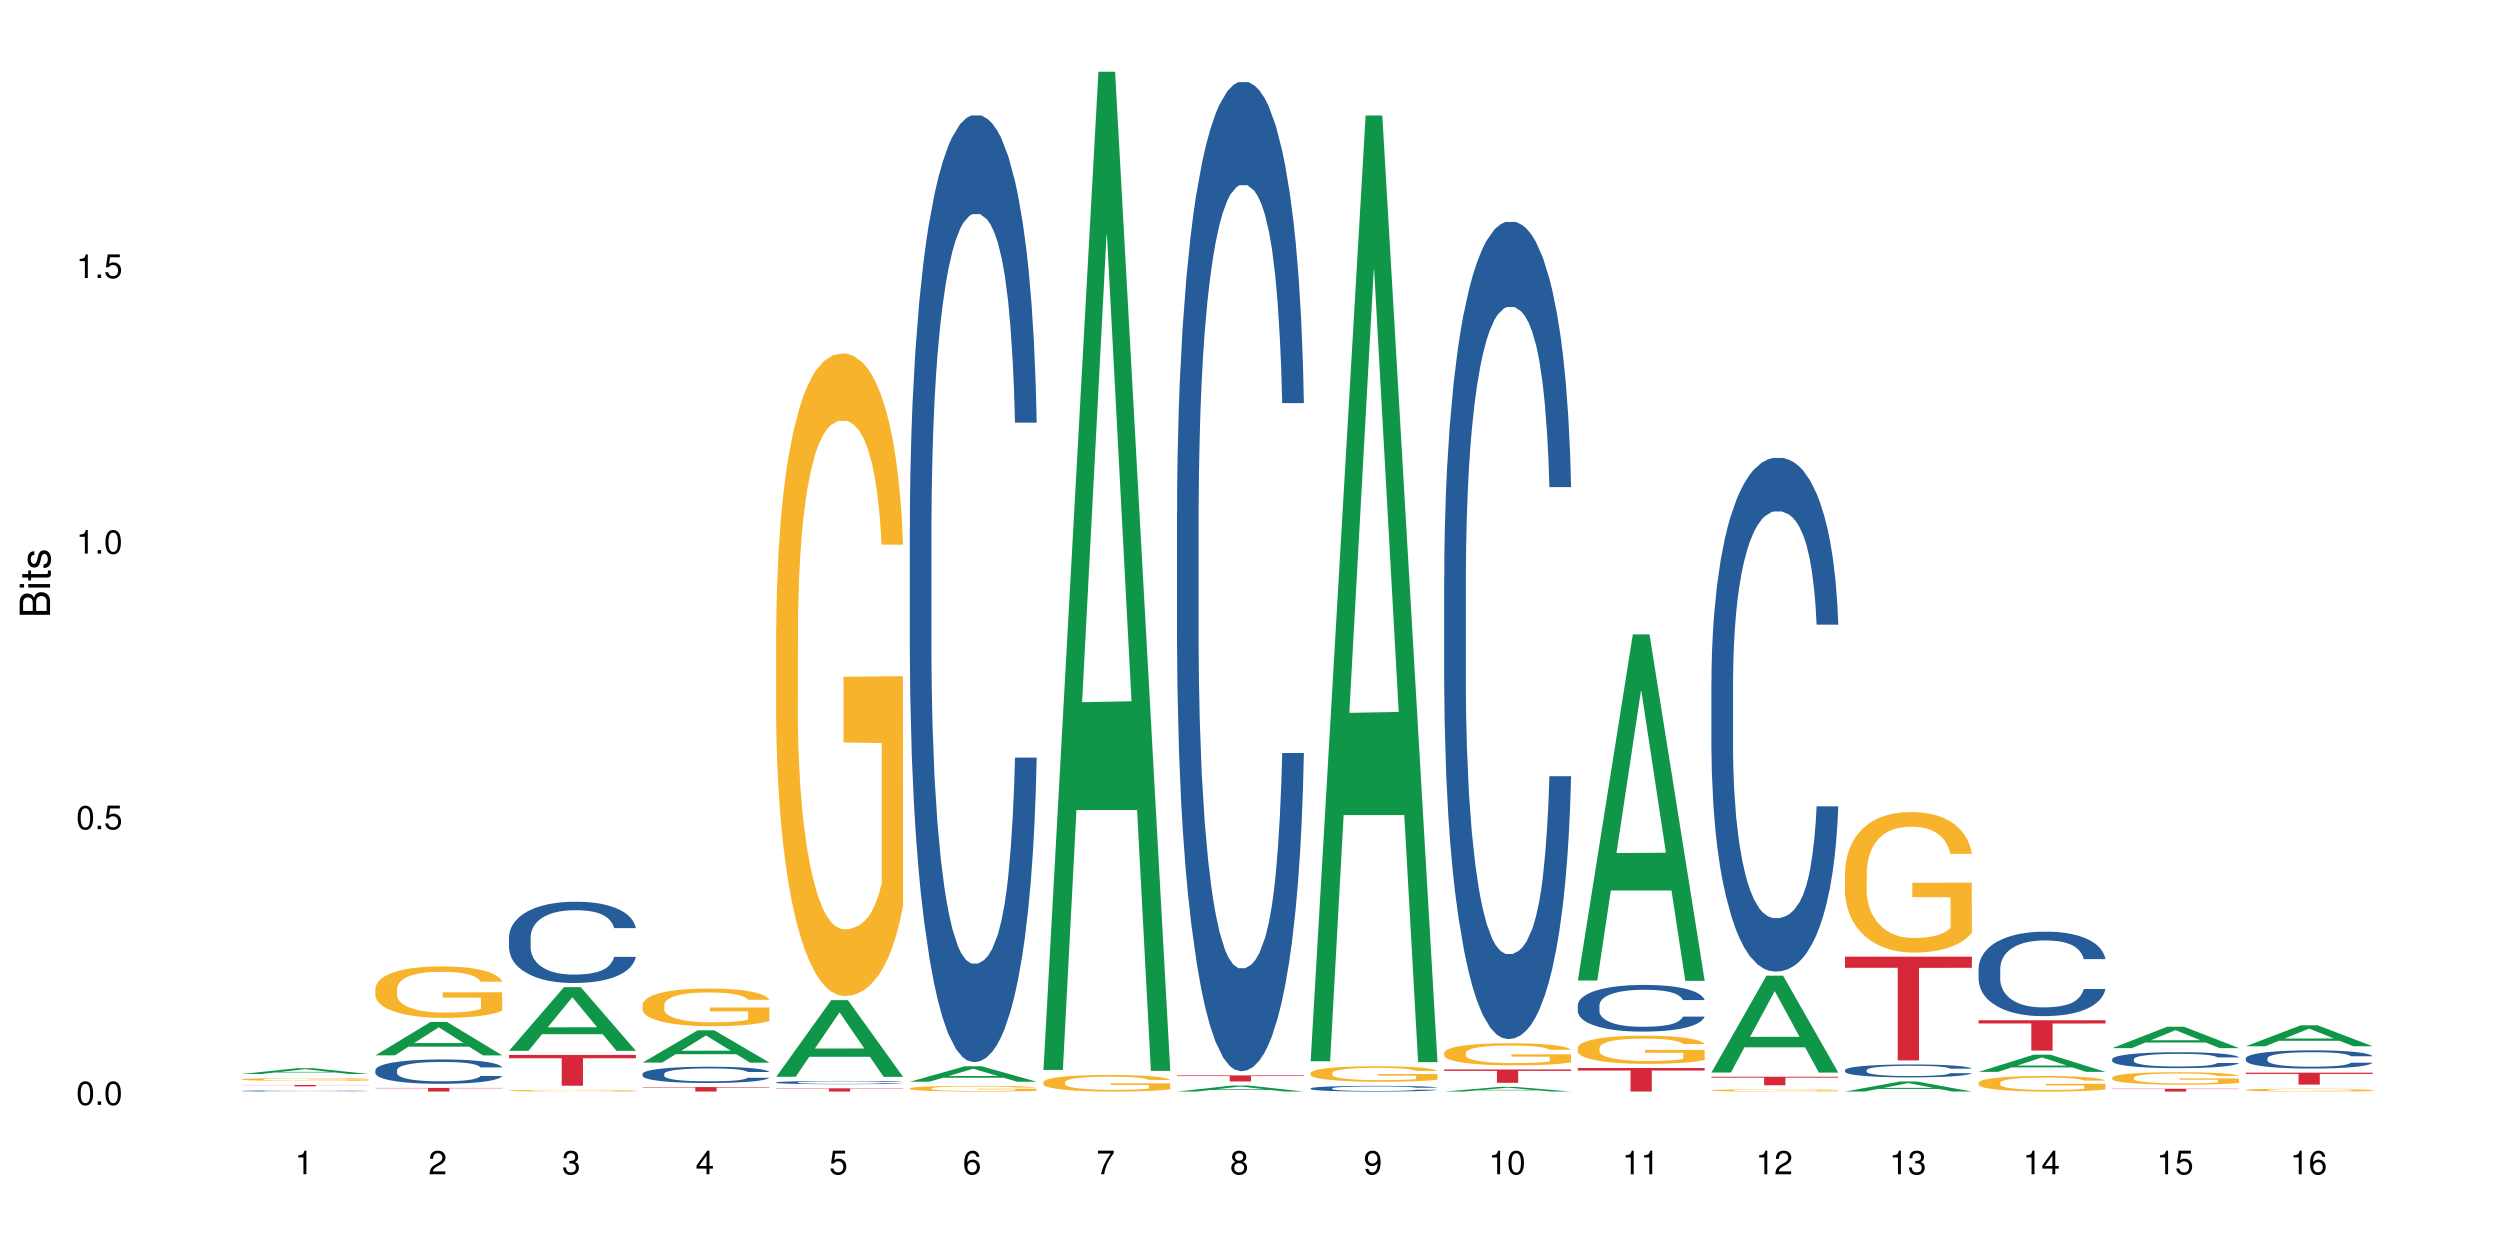 <?xml version="1.0" encoding="UTF-8"?>
<svg xmlns="http://www.w3.org/2000/svg" xmlns:xlink="http://www.w3.org/1999/xlink" width="720pt" height="360pt" viewBox="0 0 720 360" version="1.1">
<defs>
<g>
<symbol overflow="visible" id="glyph0-0">
<path style="stroke:none;" d=""/>
</symbol>
<symbol overflow="visible" id="glyph0-1">
<path style="stroke:none;" d="M 2.641 -6.797 C 2 -6.797 1.422 -6.531 1.078 -6.047 C 0.641 -5.453 0.406 -4.547 0.406 -3.297 C 0.406 -1 1.188 0.219 2.641 0.219 C 4.078 0.219 4.859 -1 4.859 -3.234 C 4.859 -4.562 4.656 -5.438 4.203 -6.047 C 3.844 -6.531 3.281 -6.797 2.641 -6.797 Z M 2.641 -6.047 C 3.547 -6.047 4 -5.125 4 -3.312 C 4 -1.375 3.562 -0.484 2.625 -0.484 C 1.734 -0.484 1.281 -1.422 1.281 -3.281 C 1.281 -5.141 1.734 -6.047 2.641 -6.047 Z M 2.641 -6.047 "/>
</symbol>
<symbol overflow="visible" id="glyph0-2">
<path style="stroke:none;" d="M 1.828 -1 L 0.828 -1 L 0.828 0 L 1.828 0 Z M 1.828 -1 "/>
</symbol>
<symbol overflow="visible" id="glyph0-3">
<path style="stroke:none;" d="M 4.562 -6.797 L 1.062 -6.797 L 0.547 -3.094 L 1.328 -3.094 C 1.719 -3.562 2.047 -3.734 2.578 -3.734 C 3.484 -3.734 4.062 -3.109 4.062 -2.094 C 4.062 -1.125 3.484 -0.531 2.578 -0.531 C 1.828 -0.531 1.375 -0.906 1.188 -1.672 L 0.328 -1.672 C 0.453 -1.109 0.547 -0.844 0.75 -0.594 C 1.125 -0.078 1.828 0.219 2.594 0.219 C 3.969 0.219 4.922 -0.781 4.922 -2.219 C 4.922 -3.562 4.031 -4.484 2.719 -4.484 C 2.25 -4.484 1.859 -4.359 1.469 -4.062 L 1.734 -5.969 L 4.562 -5.969 Z M 4.562 -6.797 "/>
</symbol>
<symbol overflow="visible" id="glyph0-4">
<path style="stroke:none;" d="M 2.484 -4.844 L 2.484 0 L 3.328 0 L 3.328 -6.797 L 2.766 -6.797 C 2.469 -5.75 2.281 -5.609 0.984 -5.453 L 0.984 -4.844 Z M 2.484 -4.844 "/>
</symbol>
<symbol overflow="visible" id="glyph0-5">
<path style="stroke:none;" d="M 4.859 -0.828 L 1.281 -0.828 C 1.359 -1.391 1.672 -1.75 2.5 -2.234 L 3.469 -2.75 C 4.406 -3.266 4.906 -3.969 4.906 -4.812 C 4.906 -5.375 4.672 -5.906 4.266 -6.266 C 3.859 -6.625 3.375 -6.797 2.719 -6.797 C 1.859 -6.797 1.219 -6.5 0.844 -5.922 C 0.609 -5.562 0.5 -5.125 0.484 -4.438 L 1.328 -4.438 C 1.359 -4.906 1.406 -5.188 1.531 -5.406 C 1.75 -5.812 2.188 -6.062 2.703 -6.062 C 3.469 -6.062 4.031 -5.516 4.031 -4.781 C 4.031 -4.25 3.719 -3.797 3.125 -3.438 L 2.234 -2.938 C 0.812 -2.141 0.406 -1.5 0.328 0 L 4.859 0 Z M 4.859 -0.828 "/>
</symbol>
<symbol overflow="visible" id="glyph0-6">
<path style="stroke:none;" d="M 2.125 -3.125 L 2.578 -3.125 C 3.516 -3.125 3.984 -2.703 3.984 -1.891 C 3.984 -1.031 3.469 -0.531 2.578 -0.531 C 1.656 -0.531 1.203 -0.984 1.156 -1.969 L 0.312 -1.969 C 0.344 -1.422 0.438 -1.078 0.609 -0.766 C 0.953 -0.109 1.625 0.219 2.547 0.219 C 3.953 0.219 4.859 -0.609 4.859 -1.906 C 4.859 -2.766 4.516 -3.25 3.703 -3.516 C 4.344 -3.766 4.656 -4.25 4.656 -4.938 C 4.656 -6.109 3.875 -6.797 2.578 -6.797 C 1.203 -6.797 0.484 -6.047 0.453 -4.609 L 1.297 -4.609 C 1.312 -5.016 1.344 -5.25 1.453 -5.453 C 1.641 -5.828 2.062 -6.062 2.594 -6.062 C 3.344 -6.062 3.797 -5.625 3.797 -4.906 C 3.797 -4.422 3.609 -4.141 3.25 -3.984 C 3.016 -3.891 2.719 -3.844 2.125 -3.844 Z M 2.125 -3.125 "/>
</symbol>
<symbol overflow="visible" id="glyph0-7">
<path style="stroke:none;" d="M 3.141 -1.625 L 3.141 0 L 3.984 0 L 3.984 -1.625 L 4.984 -1.625 L 4.984 -2.391 L 3.984 -2.391 L 3.984 -6.797 L 3.359 -6.797 L 0.266 -2.516 L 0.266 -1.625 Z M 3.141 -2.391 L 1 -2.391 L 3.141 -5.359 Z M 3.141 -2.391 "/>
</symbol>
<symbol overflow="visible" id="glyph0-8">
<path style="stroke:none;" d="M 4.781 -5.031 C 4.609 -6.141 3.891 -6.797 2.844 -6.797 C 2.094 -6.797 1.422 -6.438 1.031 -5.828 C 0.609 -5.172 0.406 -4.344 0.406 -3.094 C 0.406 -1.953 0.578 -1.234 0.984 -0.625 C 1.359 -0.078 1.953 0.219 2.703 0.219 C 3.984 0.219 4.922 -0.734 4.922 -2.078 C 4.922 -3.344 4.062 -4.234 2.844 -4.234 C 2.172 -4.234 1.641 -3.969 1.281 -3.469 C 1.281 -5.125 1.828 -6.047 2.797 -6.047 C 3.391 -6.047 3.797 -5.672 3.938 -5.031 Z M 2.734 -3.484 C 3.547 -3.484 4.062 -2.922 4.062 -2 C 4.062 -1.156 3.484 -0.531 2.703 -0.531 C 1.922 -0.531 1.328 -1.188 1.328 -2.047 C 1.328 -2.891 1.906 -3.484 2.734 -3.484 Z M 2.734 -3.484 "/>
</symbol>
<symbol overflow="visible" id="glyph0-9">
<path style="stroke:none;" d="M 4.984 -6.797 L 0.438 -6.797 L 0.438 -5.969 L 4.109 -5.969 C 2.5 -3.656 1.828 -2.234 1.328 0 L 2.219 0 C 2.594 -2.172 3.453 -4.047 4.984 -6.094 Z M 4.984 -6.797 "/>
</symbol>
<symbol overflow="visible" id="glyph0-10">
<path style="stroke:none;" d="M 3.75 -3.578 C 4.453 -4 4.688 -4.344 4.688 -4.984 C 4.688 -6.047 3.844 -6.797 2.641 -6.797 C 1.438 -6.797 0.594 -6.047 0.594 -4.984 C 0.594 -4.359 0.828 -4.016 1.516 -3.578 C 0.734 -3.203 0.359 -2.641 0.359 -1.891 C 0.359 -0.641 1.297 0.219 2.641 0.219 C 3.984 0.219 4.922 -0.641 4.922 -1.875 C 4.922 -2.641 4.531 -3.203 3.75 -3.578 Z M 2.641 -6.047 C 3.359 -6.047 3.812 -5.625 3.812 -4.969 C 3.812 -4.344 3.344 -3.922 2.641 -3.922 C 1.922 -3.922 1.453 -4.344 1.453 -4.984 C 1.453 -5.625 1.922 -6.047 2.641 -6.047 Z M 2.641 -3.203 C 3.484 -3.203 4.062 -2.672 4.062 -1.875 C 4.062 -1.062 3.484 -0.531 2.625 -0.531 C 1.797 -0.531 1.219 -1.078 1.219 -1.875 C 1.219 -2.672 1.797 -3.203 2.641 -3.203 Z M 2.641 -3.203 "/>
</symbol>
<symbol overflow="visible" id="glyph0-11">
<path style="stroke:none;" d="M 0.516 -1.547 C 0.672 -0.438 1.406 0.219 2.438 0.219 C 3.188 0.219 3.859 -0.141 4.266 -0.75 C 4.688 -1.406 4.891 -2.25 4.891 -3.484 C 4.891 -4.625 4.703 -5.359 4.312 -5.953 C 3.938 -6.5 3.344 -6.797 2.594 -6.797 C 1.297 -6.797 0.359 -5.844 0.359 -4.516 C 0.359 -3.25 1.234 -2.344 2.453 -2.344 C 3.094 -2.344 3.562 -2.578 4.016 -3.109 C 4 -1.453 3.469 -0.531 2.5 -0.531 C 1.906 -0.531 1.484 -0.906 1.359 -1.547 Z M 2.578 -6.062 C 3.375 -6.062 3.969 -5.406 3.969 -4.531 C 3.969 -3.688 3.375 -3.094 2.547 -3.094 C 1.734 -3.094 1.234 -3.672 1.234 -4.578 C 1.234 -5.438 1.797 -6.062 2.578 -6.062 Z M 2.578 -6.062 "/>
</symbol>
<symbol overflow="visible" id="glyph1-0">
<path style="stroke:none;" d=""/>
</symbol>
<symbol overflow="visible" id="glyph1-1">
<path style="stroke:none;" d="M 0 -0.953 L 0 -4.891 C 0 -5.719 -0.234 -6.344 -0.734 -6.797 C -1.188 -7.234 -1.812 -7.469 -2.5 -7.469 C -3.547 -7.469 -4.188 -7 -4.625 -5.875 C -4.984 -6.672 -5.641 -7.094 -6.531 -7.094 C -7.156 -7.094 -7.734 -6.859 -8.141 -6.391 C -8.562 -5.938 -8.75 -5.344 -8.75 -4.5 L -8.75 -0.953 Z M -4.984 -2.062 L -7.766 -2.062 L -7.766 -4.219 C -7.766 -4.844 -7.688 -5.203 -7.453 -5.5 C -7.219 -5.812 -6.859 -5.969 -6.375 -5.969 C -5.906 -5.969 -5.531 -5.812 -5.297 -5.5 C -5.062 -5.203 -4.984 -4.844 -4.984 -4.219 Z M -0.984 -2.062 L -4 -2.062 L -4 -4.781 C -4 -5.328 -3.859 -5.688 -3.578 -5.953 C -3.297 -6.219 -2.922 -6.359 -2.484 -6.359 C -2.062 -6.359 -1.688 -6.219 -1.406 -5.953 C -1.109 -5.688 -0.984 -5.328 -0.984 -4.781 Z M -0.984 -2.062 "/>
</symbol>
<symbol overflow="visible" id="glyph1-2">
<path style="stroke:none;" d="M -6.281 -1.797 L -6.281 -0.797 L 0 -0.797 L 0 -1.797 Z M -8.75 -1.797 L -8.75 -0.797 L -7.484 -0.797 L -7.484 -1.797 Z M -8.75 -1.797 "/>
</symbol>
<symbol overflow="visible" id="glyph1-3">
<path style="stroke:none;" d="M -6.281 -3.047 L -6.281 -2.016 L -8.016 -2.016 L -8.016 -1.016 L -6.281 -1.016 L -6.281 -0.172 L -5.469 -0.172 L -5.469 -1.016 L -0.719 -1.016 C -0.078 -1.016 0.281 -1.453 0.281 -2.234 C 0.281 -2.469 0.25 -2.719 0.188 -3.047 L -0.641 -3.047 C -0.609 -2.922 -0.594 -2.766 -0.594 -2.562 C -0.594 -2.141 -0.719 -2.016 -1.156 -2.016 L -5.469 -2.016 L -5.469 -3.047 Z M -6.281 -3.047 "/>
</symbol>
<symbol overflow="visible" id="glyph1-4">
<path style="stroke:none;" d="M -4.531 -5.25 C -5.766 -5.25 -6.469 -4.422 -6.469 -2.969 C -6.469 -1.516 -5.719 -0.562 -4.547 -0.562 C -3.562 -0.562 -3.094 -1.062 -2.734 -2.562 L -2.516 -3.484 C -2.344 -4.188 -2.094 -4.469 -1.625 -4.469 C -1.047 -4.469 -0.641 -3.875 -0.641 -3 C -0.641 -2.453 -0.797 -2 -1.062 -1.75 C -1.25 -1.594 -1.422 -1.531 -1.875 -1.469 L -1.875 -0.406 C -0.422 -0.453 0.281 -1.266 0.281 -2.922 C 0.281 -4.5 -0.5 -5.516 -1.719 -5.516 C -2.656 -5.516 -3.172 -4.984 -3.469 -3.734 L -3.703 -2.766 C -3.891 -1.953 -4.156 -1.609 -4.594 -1.609 C -5.172 -1.609 -5.547 -2.125 -5.547 -2.938 C -5.547 -3.75 -5.203 -4.172 -4.531 -4.203 Z M -4.531 -5.25 "/>
</symbol>
</g>
</defs>
<g id="surface54252">
<rect x="0" y="0" width="720" height="360" style="fill:rgb(100%,100%,100%);fill-opacity:1;stroke:none;"/>
<path style=" stroke:none;fill-rule:nonzero;fill:rgb(6.275%,58.824%,28.235%);fill-opacity:1;" d="M 69.629 309.312 L 69.668 309.309 L 85.484 307.648 L 90.289 307.648 L 106.184 309.312 L 100.598 309.312 L 96.613 308.879 L 79.156 308.879 L 75.254 309.312 L 69.629 309.312 L 80.836 308.699 L 95.012 308.699 L 87.945 307.922 L 87.867 307.918 L 87.789 307.922 L 80.797 308.699 L 80.836 308.699 Z M 69.629 309.312 "/>
<path style=" stroke:none;fill-rule:nonzero;fill:rgb(14.51%,36.078%,60%);fill-opacity:1;" d="M 69.629 314.188 L 69.676 314.188 L 69.676 314.18 L 69.809 314.172 L 70.121 314.156 L 70.434 314.148 L 71.234 314.129 L 72.348 314.113 L 73.508 314.098 L 74.355 314.09 L 75.113 314.086 L 76.852 314.074 L 77.965 314.07 L 79.168 314.062 L 80.641 314.059 L 81.711 314.055 L 84.117 314.051 L 93.344 314.051 L 94.77 314.055 L 95.973 314.055 L 98.07 314.062 L 99.941 314.07 L 100.789 314.074 L 102.125 314.086 L 103.152 314.094 L 103.863 314.102 L 104.668 314.113 L 105.379 314.125 L 105.914 314.141 L 106.184 314.152 L 99.941 314.152 L 99.629 314.141 L 99.273 314.133 L 98.605 314.121 L 97.938 314.113 L 97 314.102 L 96.152 314.098 L 94.992 314.094 L 93.969 314.09 L 92.898 314.086 L 91.875 314.086 L 89.91 314.082 L 86.793 314.082 L 85.055 314.086 L 84.117 314.086 L 82.781 314.09 L 81.844 314.094 L 80.73 314.102 L 79.973 314.105 L 79.035 314.113 L 78.367 314.121 L 77.609 314.129 L 77.164 314.137 L 76.762 314.145 L 76.406 314.156 L 76.137 314.164 L 75.961 314.176 L 75.871 314.188 L 75.871 314.234 L 75.961 314.242 L 76.184 314.258 L 76.762 314.273 L 77.609 314.289 L 78.59 314.301 L 79.527 314.312 L 80.059 314.316 L 80.773 314.32 L 81.887 314.324 L 83.492 314.332 L 84.43 314.332 L 85.855 314.336 L 92.184 314.336 L 93.391 314.332 L 95.039 314.328 L 96.062 314.324 L 96.953 314.316 L 97.625 314.312 L 98.07 314.305 L 98.738 314.297 L 99.273 314.289 L 99.676 314.277 L 99.941 314.266 L 106.184 314.266 L 105.914 314.277 L 105.516 314.289 L 105.113 314.301 L 104.488 314.309 L 103.773 314.316 L 102.75 314.328 L 101.902 314.336 L 100.789 314.344 L 99.762 314.348 L 98.648 314.352 L 97 314.359 L 95.93 314.363 L 94.77 314.363 L 93.391 314.367 L 91.648 314.371 L 86.168 314.371 L 84.785 314.367 L 82.957 314.367 L 80.684 314.359 L 79.035 314.355 L 77.742 314.352 L 76.629 314.344 L 75.379 314.336 L 73.773 314.324 L 72.793 314.312 L 72.125 314.305 L 71.367 314.293 L 70.832 314.281 L 70.207 314.266 L 69.762 314.246 L 69.629 314.23 Z M 69.629 314.188 "/>
<path style=" stroke:none;fill-rule:nonzero;fill:rgb(96.863%,70.196%,16.863%);fill-opacity:1;" d="M 69.629 310.832 L 69.676 310.832 L 69.676 310.82 L 69.852 310.785 L 70.297 310.742 L 70.879 310.703 L 71.5 310.676 L 71.902 310.66 L 72.57 310.637 L 73.152 310.621 L 74.621 310.59 L 76.496 310.559 L 77.52 310.547 L 78.68 310.531 L 80.328 310.52 L 81.086 310.516 L 83.402 310.504 L 86.035 310.496 L 88.93 310.492 L 90.27 310.492 L 92.098 310.496 L 94.594 310.504 L 96.02 310.512 L 97.133 310.52 L 98.293 310.527 L 99.719 310.543 L 101.055 310.559 L 102.125 310.578 L 103.195 310.602 L 104.086 310.625 L 104.844 310.648 L 105.516 310.68 L 105.914 310.703 L 106.184 310.73 L 99.984 310.73 L 99.629 310.703 L 99.227 310.684 L 98.559 310.66 L 97.223 310.629 L 95.973 310.609 L 94.906 310.598 L 93.566 310.59 L 92.273 310.582 L 90.805 310.578 L 87.551 310.578 L 85.41 310.582 L 84.16 310.586 L 83.27 310.594 L 82.023 310.605 L 81.266 310.613 L 80.816 310.617 L 79.48 310.641 L 78.59 310.66 L 78.098 310.676 L 77.477 310.695 L 77.027 310.719 L 76.539 310.746 L 76.27 310.77 L 75.914 310.816 L 75.871 310.949 L 76.004 310.977 L 76.27 311.004 L 76.629 311.031 L 77.164 311.059 L 77.699 311.082 L 78.633 311.109 L 79.438 311.129 L 80.059 311.141 L 81.266 311.16 L 81.754 311.168 L 82.914 311.18 L 84.117 311.188 L 85.59 311.199 L 86.703 311.203 L 88.484 311.207 L 90.758 311.207 L 93.434 311.203 L 95.129 311.195 L 96.285 311.191 L 97.043 311.184 L 97.98 311.176 L 98.648 311.168 L 99.273 311.16 L 100.031 311.148 L 100.031 310.977 L 89.02 310.977 L 89.02 310.895 L 106.137 310.895 L 106.184 311.176 L 105.246 311.195 L 104.086 311.215 L 102.973 311.23 L 101.812 311.242 L 100.164 311.258 L 98.828 311.266 L 96.777 311.273 L 94.906 311.281 L 92.941 311.285 L 91.203 311.289 L 87.328 311.289 L 85.363 311.281 L 83.805 311.277 L 80.953 311.262 L 79.168 311.246 L 78.012 311.234 L 76.805 311.219 L 75.602 311.199 L 74.531 311.18 L 73.82 311.164 L 73.105 311.148 L 72.348 311.125 L 71.637 311.102 L 71.102 311.078 L 70.609 311.051 L 70.254 311.027 L 69.898 310.996 L 69.719 310.969 L 69.629 310.945 Z M 69.629 310.832 "/>
<path style=" stroke:none;fill-rule:nonzero;fill:rgb(83.922%,15.686%,22.353%);fill-opacity:1;" d="M 69.629 312.469 L 106.184 312.469 L 106.184 312.512 L 90.949 312.512 L 90.949 312.871 L 84.82 312.871 L 84.82 312.512 L 69.629 312.512 Z M 69.629 312.469 "/>
<path style=" stroke:none;fill-rule:nonzero;fill:rgb(6.275%,58.824%,28.235%);fill-opacity:1;" d="M 108.105 303.941 L 108.145 303.934 L 123.961 294.336 L 128.766 294.336 L 144.66 303.949 L 139.074 303.949 L 135.09 301.441 L 117.637 301.441 L 113.73 303.941 L 108.105 303.941 L 119.312 300.402 L 133.492 300.395 L 126.422 295.906 L 126.344 295.898 L 126.266 295.926 L 119.273 300.395 L 119.312 300.402 Z M 108.105 303.941 "/>
<path style=" stroke:none;fill-rule:nonzero;fill:rgb(14.51%,36.078%,60%);fill-opacity:1;" d="M 108.105 308.18 L 108.152 308.172 L 108.152 308.02 L 108.285 307.773 L 108.598 307.469 L 108.91 307.258 L 109.711 306.879 L 110.824 306.512 L 111.984 306.23 L 112.832 306.066 L 113.59 305.938 L 115.328 305.699 L 116.441 305.578 L 117.645 305.469 L 119.117 305.359 L 120.188 305.297 L 122.594 305.191 L 124.375 305.148 L 125.758 305.129 L 128.746 305.129 L 130.527 305.156 L 131.82 305.188 L 133.246 305.238 L 134.453 305.297 L 136.547 305.438 L 138.418 305.617 L 139.266 305.719 L 140.602 305.918 L 141.629 306.109 L 142.34 306.277 L 143.145 306.512 L 143.855 306.801 L 144.391 307.129 L 144.66 307.402 L 138.418 307.402 L 138.105 307.148 L 137.75 306.949 L 137.082 306.688 L 136.414 306.5 L 135.477 306.312 L 134.629 306.191 L 133.469 306.07 L 132.445 305.992 L 131.375 305.938 L 130.352 305.898 L 128.391 305.859 L 126.117 305.859 L 125.27 305.871 L 123.531 305.922 L 122.594 305.969 L 121.258 306.059 L 120.32 306.141 L 119.207 306.27 L 118.449 306.379 L 117.512 306.547 L 116.844 306.691 L 116.086 306.902 L 115.641 307.062 L 115.238 307.242 L 114.883 307.453 L 114.613 307.68 L 114.438 307.914 L 114.348 308.148 L 114.348 309.141 L 114.438 309.371 L 114.66 309.641 L 115.238 310.031 L 116.086 310.371 L 117.066 310.637 L 118.004 310.832 L 118.539 310.922 L 119.25 311.023 L 120.363 311.152 L 121.969 311.277 L 122.906 311.332 L 124.332 311.383 L 125.805 311.406 L 127.766 311.406 L 129.504 311.383 L 130.664 311.352 L 131.867 311.297 L 133.516 311.191 L 134.539 311.086 L 135.434 310.965 L 136.102 310.844 L 136.547 310.742 L 137.215 310.543 L 137.75 310.324 L 138.152 310.102 L 138.418 309.883 L 144.66 309.883 L 144.391 310.141 L 143.992 310.391 L 143.59 310.574 L 142.965 310.797 L 142.254 310.996 L 141.227 311.223 L 140.379 311.367 L 139.266 311.527 L 138.242 311.652 L 137.125 311.758 L 135.477 311.887 L 134.406 311.953 L 133.246 312.008 L 131.867 312.062 L 130.129 312.105 L 128.254 312.133 L 126.516 312.137 L 124.645 312.125 L 123.262 312.098 L 121.434 312.043 L 119.16 311.926 L 117.512 311.805 L 116.219 311.684 L 115.105 311.555 L 113.855 311.383 L 112.254 311.102 L 111.27 310.883 L 110.602 310.703 L 109.844 310.453 L 109.309 310.23 L 108.688 309.871 L 108.238 309.414 L 108.105 309.062 Z M 108.105 308.18 "/>
<path style=" stroke:none;fill-rule:nonzero;fill:rgb(96.863%,70.196%,16.863%);fill-opacity:1;" d="M 108.105 284.684 L 108.152 284.668 L 108.152 284.398 L 108.328 283.789 L 108.773 282.949 L 109.355 282.258 L 109.98 281.719 L 110.379 281.434 L 111.047 281.027 L 111.629 280.73 L 113.098 280.121 L 114.973 279.551 L 115.996 279.309 L 117.156 279.078 L 118.805 278.82 L 119.562 278.727 L 121.879 278.508 L 124.512 278.375 L 127.406 278.332 L 128.746 278.348 L 130.574 278.398 L 133.07 278.551 L 134.496 278.684 L 135.609 278.82 L 136.77 278.996 L 138.195 279.266 L 139.531 279.59 L 140.602 279.918 L 141.672 280.324 L 142.562 280.758 L 143.32 281.23 L 143.992 281.797 L 144.391 282.273 L 144.66 282.746 L 138.465 282.746 L 138.105 282.273 L 137.707 281.906 L 137.035 281.461 L 136.367 281.137 L 135.699 280.879 L 134.453 280.527 L 133.383 280.309 L 132.043 280.121 L 130.75 279.996 L 129.281 279.918 L 128.391 279.891 L 126.027 279.891 L 123.887 279.984 L 122.637 280.094 L 121.746 280.199 L 120.5 280.402 L 119.742 280.566 L 119.297 280.676 L 117.957 281.094 L 117.066 281.473 L 116.574 281.73 L 115.953 282.137 L 115.508 282.504 L 115.016 283.043 L 114.75 283.449 L 114.391 284.371 L 114.348 286.809 L 114.48 287.32 L 114.75 287.875 L 115.105 288.363 L 115.641 288.879 L 116.176 289.27 L 117.109 289.801 L 117.914 290.152 L 118.539 290.383 L 119.742 290.746 L 120.23 290.867 L 121.391 291.113 L 122.594 291.301 L 124.066 291.465 L 125.18 291.547 L 126.961 291.613 L 129.234 291.613 L 131.91 291.531 L 133.605 291.422 L 134.762 291.316 L 135.52 291.223 L 136.457 291.07 L 137.125 290.938 L 137.75 290.789 L 138.508 290.559 L 138.508 287.32 L 127.496 287.309 L 127.496 285.793 L 144.613 285.777 L 144.66 291.07 L 143.723 291.438 L 142.562 291.789 L 141.449 292.059 L 140.289 292.289 L 138.641 292.547 L 137.305 292.711 L 135.254 292.898 L 133.383 293.02 L 131.422 293.102 L 129.68 293.145 L 127.633 293.156 L 125.805 293.129 L 123.844 293.047 L 122.281 292.941 L 120.855 292.805 L 119.43 292.629 L 117.645 292.344 L 116.488 292.113 L 115.285 291.828 L 114.078 291.492 L 113.012 291.125 L 112.297 290.84 L 111.582 290.516 L 110.824 290.109 L 110.113 289.648 L 109.578 289.23 L 109.086 288.758 L 108.73 288.309 L 108.375 287.699 L 108.195 287.215 L 108.105 286.793 Z M 108.105 284.684 "/>
<path style=" stroke:none;fill-rule:nonzero;fill:rgb(83.922%,15.686%,22.353%);fill-opacity:1;" d="M 108.105 313.316 L 144.66 313.316 L 144.66 313.43 L 129.426 313.43 L 129.426 314.371 L 123.297 314.371 L 123.297 313.434 L 123.207 313.43 L 108.105 313.43 Z M 108.105 313.316 "/>
<path style=" stroke:none;fill-rule:nonzero;fill:rgb(6.275%,58.824%,28.235%);fill-opacity:1;" d="M 146.582 302.629 L 146.621 302.609 L 162.438 284.285 L 167.242 284.285 L 183.137 302.645 L 177.551 302.645 L 173.57 297.852 L 156.113 297.852 L 152.207 302.629 L 146.582 302.629 L 157.793 295.871 L 171.969 295.852 L 164.898 287.285 L 164.82 287.266 L 164.742 287.316 L 157.754 295.852 L 157.793 295.871 Z M 146.582 302.629 "/>
<path style=" stroke:none;fill-rule:nonzero;fill:rgb(14.51%,36.078%,60%);fill-opacity:1;" d="M 146.582 269.895 L 146.629 269.871 L 146.629 269.359 L 146.762 268.547 L 147.074 267.52 L 147.387 266.816 L 148.188 265.555 L 149.301 264.336 L 150.461 263.395 L 151.309 262.84 L 152.066 262.41 L 153.805 261.621 L 154.918 261.215 L 156.121 260.852 L 157.594 260.488 L 158.664 260.273 L 161.07 259.93 L 162.855 259.781 L 164.234 259.719 L 167.223 259.719 L 169.004 259.805 L 170.297 259.91 L 171.727 260.082 L 172.93 260.273 L 175.023 260.742 L 176.895 261.344 L 177.742 261.684 L 179.078 262.348 L 180.105 262.988 L 180.82 263.543 L 181.621 264.336 L 182.336 265.297 L 182.867 266.387 L 183.137 267.305 L 176.895 267.305 L 176.582 266.453 L 176.227 265.789 L 175.559 264.91 L 174.891 264.293 L 173.953 263.672 L 173.105 263.266 L 171.949 262.859 L 170.922 262.602 L 169.852 262.41 L 168.828 262.281 L 166.867 262.156 L 164.594 262.156 L 163.746 262.195 L 162.008 262.367 L 161.07 262.52 L 159.734 262.816 L 158.797 263.094 L 157.684 263.523 L 156.926 263.887 L 155.988 264.441 L 155.32 264.934 L 154.562 265.641 L 154.117 266.172 L 153.715 266.773 L 153.359 267.477 L 153.09 268.227 L 152.914 269.016 L 152.824 269.785 L 152.824 273.102 L 152.914 273.871 L 153.137 274.766 L 153.715 276.07 L 154.562 277.203 L 155.543 278.102 L 156.48 278.742 L 157.016 279.043 L 157.727 279.383 L 158.844 279.812 L 160.445 280.238 L 161.383 280.41 L 162.809 280.582 L 164.281 280.668 L 166.242 280.668 L 167.98 280.582 L 169.141 280.477 L 170.344 280.305 L 171.992 279.941 L 173.016 279.598 L 173.91 279.191 L 174.578 278.785 L 175.023 278.445 L 175.691 277.781 L 176.227 277.055 L 176.629 276.305 L 176.895 275.578 L 183.137 275.578 L 182.867 276.434 L 182.469 277.27 L 182.066 277.887 L 181.441 278.637 L 180.73 279.301 L 179.703 280.047 L 178.855 280.539 L 177.742 281.074 L 176.719 281.48 L 175.602 281.844 L 173.953 282.27 L 172.883 282.484 L 171.727 282.676 L 170.344 282.848 L 168.605 282.996 L 166.73 283.082 L 164.992 283.105 L 163.121 283.062 L 161.738 282.977 L 159.91 282.785 L 157.637 282.398 L 155.988 281.992 L 154.695 281.586 L 153.582 281.16 L 152.332 280.582 L 150.73 279.641 L 149.75 278.914 L 149.078 278.316 L 148.32 277.48 L 147.785 276.734 L 147.164 275.535 L 146.719 274.02 L 146.582 272.844 Z M 146.582 269.895 "/>
<path style=" stroke:none;fill-rule:nonzero;fill:rgb(96.863%,70.196%,16.863%);fill-opacity:1;" d="M 146.582 314.086 L 146.629 314.086 L 146.629 314.078 L 146.805 314.059 L 147.25 314.031 L 147.832 314.008 L 148.457 313.988 L 148.855 313.98 L 149.523 313.965 L 150.105 313.957 L 151.574 313.934 L 153.449 313.914 L 154.473 313.906 L 155.633 313.898 L 157.281 313.891 L 158.039 313.887 L 160.359 313.883 L 162.988 313.875 L 167.223 313.875 L 169.051 313.879 L 171.547 313.883 L 172.973 313.887 L 174.086 313.891 L 175.246 313.898 L 176.672 313.906 L 178.012 313.918 L 179.078 313.93 L 180.148 313.941 L 181.043 313.957 L 181.801 313.973 L 182.469 313.992 L 182.867 314.008 L 183.137 314.023 L 176.941 314.023 L 176.582 314.008 L 176.184 313.996 L 175.516 313.98 L 174.844 313.969 L 174.176 313.961 L 172.93 313.949 L 171.859 313.941 L 170.52 313.934 L 169.227 313.93 L 167.758 313.93 L 166.867 313.926 L 164.504 313.926 L 162.363 313.93 L 161.117 313.934 L 160.223 313.938 L 158.977 313.945 L 158.219 313.949 L 157.773 313.953 L 156.434 313.969 L 155.543 313.98 L 155.055 313.988 L 154.43 314.004 L 153.984 314.016 L 153.492 314.031 L 153.227 314.047 L 152.867 314.078 L 152.824 314.16 L 152.957 314.176 L 153.227 314.195 L 153.582 314.211 L 154.652 314.242 L 155.586 314.258 L 156.391 314.27 L 157.016 314.277 L 158.219 314.289 L 158.707 314.293 L 159.867 314.301 L 161.07 314.309 L 162.543 314.312 L 163.656 314.316 L 165.438 314.32 L 167.711 314.32 L 170.387 314.316 L 172.082 314.312 L 173.242 314.309 L 174 314.305 L 174.934 314.301 L 175.602 314.297 L 176.227 314.293 L 176.984 314.285 L 176.984 314.176 L 165.973 314.176 L 165.973 314.125 L 183.094 314.125 L 183.137 314.301 L 182.199 314.312 L 181.043 314.324 L 179.926 314.336 L 178.77 314.34 L 177.117 314.352 L 175.781 314.355 L 173.73 314.363 L 171.859 314.367 L 169.898 314.367 L 168.16 314.371 L 164.281 314.371 L 162.32 314.367 L 160.758 314.363 L 159.332 314.359 L 157.906 314.352 L 156.121 314.344 L 154.965 314.336 L 153.762 314.328 L 152.555 314.316 L 151.488 314.305 L 150.059 314.281 L 149.301 314.27 L 148.59 314.254 L 148.055 314.238 L 147.562 314.223 L 147.207 314.207 L 146.852 314.188 L 146.672 314.172 L 146.582 314.156 Z M 146.582 314.086 "/>
<path style=" stroke:none;fill-rule:nonzero;fill:rgb(83.922%,15.686%,22.353%);fill-opacity:1;" d="M 146.582 303.824 L 183.137 303.824 L 183.137 304.773 L 167.902 304.781 L 167.902 312.695 L 161.773 312.695 L 161.773 304.793 L 161.684 304.773 L 146.582 304.773 Z M 146.582 303.824 "/>
<path style=" stroke:none;fill-rule:nonzero;fill:rgb(6.275%,58.824%,28.235%);fill-opacity:1;" d="M 185.059 306.035 L 185.098 306.023 L 200.914 296.734 L 205.719 296.734 L 221.613 306.043 L 216.027 306.043 L 212.047 303.613 L 194.59 303.613 L 190.684 306.035 L 185.059 306.035 L 196.27 302.605 L 210.445 302.598 L 203.375 298.254 L 203.297 298.246 L 203.219 298.273 L 196.23 302.598 L 196.27 302.605 Z M 185.059 306.035 "/>
<path style=" stroke:none;fill-rule:nonzero;fill:rgb(14.51%,36.078%,60%);fill-opacity:1;" d="M 185.059 309.258 L 185.105 309.254 L 185.105 309.152 L 185.238 308.988 L 185.551 308.785 L 185.863 308.641 L 186.664 308.391 L 187.781 308.145 L 188.938 307.957 L 189.785 307.848 L 190.543 307.762 L 192.281 307.602 L 193.395 307.52 L 194.602 307.449 L 196.07 307.375 L 197.141 307.332 L 199.547 307.266 L 201.332 307.234 L 202.711 307.223 L 205.699 307.223 L 207.484 307.238 L 208.773 307.262 L 210.203 307.293 L 211.406 307.332 L 213.5 307.426 L 215.371 307.547 L 216.219 307.617 L 217.559 307.746 L 218.582 307.875 L 219.297 307.988 L 220.098 308.145 L 220.812 308.34 L 221.348 308.559 L 221.613 308.742 L 215.371 308.742 L 215.062 308.57 L 214.703 308.438 L 214.035 308.262 L 213.367 308.137 L 212.43 308.012 L 211.582 307.934 L 210.426 307.852 L 209.398 307.801 L 208.328 307.762 L 207.305 307.734 L 205.344 307.711 L 203.07 307.711 L 202.223 307.719 L 200.484 307.754 L 199.547 307.781 L 198.211 307.844 L 197.273 307.898 L 196.16 307.984 L 195.402 308.055 L 194.465 308.168 L 193.797 308.266 L 193.039 308.406 L 192.594 308.516 L 192.191 308.633 L 191.836 308.773 L 191.57 308.926 L 191.391 309.082 L 191.301 309.238 L 191.301 309.898 L 191.391 310.055 L 191.613 310.234 L 192.191 310.496 L 193.039 310.723 L 194.02 310.902 L 194.957 311.031 L 195.492 311.09 L 196.203 311.16 L 197.32 311.242 L 198.922 311.328 L 199.859 311.363 L 201.285 311.398 L 202.758 311.414 L 204.719 311.414 L 206.457 311.398 L 207.617 311.375 L 208.82 311.344 L 210.469 311.27 L 211.496 311.203 L 212.387 311.121 L 213.055 311.039 L 213.5 310.969 L 214.168 310.836 L 214.703 310.691 L 215.105 310.543 L 215.371 310.398 L 221.613 310.398 L 221.348 310.566 L 220.945 310.734 L 220.543 310.859 L 219.918 311.008 L 219.207 311.141 L 218.18 311.293 L 217.336 311.391 L 216.219 311.496 L 215.195 311.578 L 214.078 311.652 L 212.43 311.734 L 211.359 311.777 L 210.203 311.816 L 208.82 311.852 L 207.082 311.883 L 205.211 311.898 L 203.469 311.902 L 201.598 311.895 L 200.215 311.879 L 198.391 311.84 L 196.117 311.762 L 194.465 311.68 L 193.172 311.598 L 192.059 311.512 L 190.812 311.398 L 189.207 311.211 L 188.227 311.062 L 187.555 310.945 L 186.797 310.777 L 186.266 310.629 L 185.641 310.387 L 185.195 310.086 L 185.059 309.848 Z M 185.059 309.258 "/>
<path style=" stroke:none;fill-rule:nonzero;fill:rgb(96.863%,70.196%,16.863%);fill-opacity:1;" d="M 185.059 289.352 L 185.105 289.34 L 185.105 289.145 L 185.281 288.695 L 185.73 288.082 L 186.309 287.578 L 186.934 287.18 L 187.332 286.973 L 188.004 286.676 L 188.582 286.457 L 190.055 286.012 L 191.926 285.594 L 192.949 285.418 L 194.109 285.25 L 195.758 285.062 L 196.516 284.992 L 198.836 284.832 L 201.465 284.734 L 204.363 284.703 L 205.699 284.715 L 207.527 284.754 L 210.023 284.863 L 211.449 284.961 L 212.562 285.062 L 213.723 285.188 L 215.148 285.387 L 216.488 285.625 L 217.559 285.863 L 218.625 286.16 L 219.52 286.477 L 220.277 286.824 L 220.945 287.242 L 221.348 287.586 L 221.613 287.934 L 215.418 287.934 L 215.062 287.586 L 214.66 287.32 L 213.992 286.992 L 213.32 286.754 L 212.652 286.566 L 211.406 286.309 L 210.336 286.152 L 209 286.012 L 207.707 285.922 L 206.234 285.863 L 205.344 285.844 L 202.98 285.844 L 200.84 285.914 L 199.594 285.992 L 198.699 286.07 L 197.453 286.219 L 196.695 286.34 L 196.25 286.418 L 194.91 286.727 L 194.02 287.004 L 193.531 287.191 L 192.906 287.488 L 192.461 287.754 L 191.969 288.152 L 191.703 288.449 L 191.344 289.125 L 191.301 290.906 L 191.434 291.285 L 191.703 291.691 L 192.059 292.047 L 192.594 292.422 L 193.129 292.711 L 194.066 293.098 L 194.867 293.355 L 195.492 293.523 L 196.695 293.789 L 197.184 293.879 L 198.344 294.059 L 199.547 294.195 L 201.02 294.316 L 202.133 294.375 L 203.918 294.426 L 206.191 294.426 L 208.863 294.367 L 210.559 294.285 L 211.719 294.207 L 212.477 294.137 L 213.41 294.027 L 214.078 293.93 L 214.703 293.82 L 215.461 293.652 L 215.461 291.285 L 204.453 291.273 L 204.453 290.164 L 221.57 290.152 L 221.613 294.027 L 220.676 294.297 L 219.52 294.555 L 218.402 294.75 L 217.246 294.922 L 215.594 295.109 L 214.258 295.227 L 212.207 295.367 L 210.336 295.457 L 208.375 295.516 L 206.637 295.543 L 204.586 295.555 L 202.758 295.535 L 200.797 295.477 L 199.234 295.395 L 197.809 295.297 L 196.383 295.168 L 194.602 294.961 L 193.441 294.793 L 192.238 294.582 L 191.035 294.336 L 189.965 294.066 L 189.25 293.859 L 188.539 293.621 L 187.781 293.324 L 187.066 292.988 L 186.531 292.68 L 186.039 292.332 L 185.684 292.008 L 185.328 291.562 L 185.148 291.203 L 185.059 290.898 Z M 185.059 289.352 "/>
<path style=" stroke:none;fill-rule:nonzero;fill:rgb(83.922%,15.686%,22.353%);fill-opacity:1;" d="M 185.059 313.082 L 221.613 313.082 L 221.613 313.219 L 206.379 313.223 L 206.379 314.371 L 200.25 314.371 L 200.25 313.223 L 200.16 313.219 L 185.059 313.219 Z M 185.059 313.082 "/>
<path style=" stroke:none;fill-rule:nonzero;fill:rgb(6.275%,58.824%,28.235%);fill-opacity:1;" d="M 223.539 310.117 L 223.578 310.098 L 239.391 288.035 L 244.195 288.035 L 260.09 310.137 L 254.504 310.137 L 250.523 304.367 L 233.066 304.367 L 229.16 310.117 L 223.539 310.117 L 234.746 301.98 L 248.922 301.961 L 241.852 291.645 L 241.773 291.625 L 241.695 291.688 L 234.707 301.961 L 234.746 301.98 Z M 223.539 310.117 "/>
<path style=" stroke:none;fill-rule:nonzero;fill:rgb(14.51%,36.078%,60%);fill-opacity:1;" d="M 223.539 311.723 L 223.582 311.723 L 223.582 311.703 L 223.715 311.672 L 224.027 311.629 L 224.34 311.602 L 225.141 311.551 L 226.258 311.5 L 227.414 311.465 L 228.262 311.441 L 229.02 311.426 L 230.758 311.395 L 231.875 311.375 L 233.078 311.363 L 234.547 311.348 L 235.617 311.34 L 238.023 311.324 L 239.809 311.32 L 241.191 311.316 L 244.176 311.316 L 245.961 311.32 L 247.254 311.324 L 248.68 311.332 L 249.883 311.34 L 251.977 311.359 L 253.848 311.383 L 254.695 311.395 L 256.035 311.422 L 257.059 311.449 L 257.773 311.469 L 258.574 311.5 L 259.289 311.539 L 259.824 311.586 L 260.09 311.621 L 253.848 311.621 L 253.539 311.586 L 253.18 311.559 L 252.512 311.523 L 251.844 311.5 L 250.906 311.477 L 250.059 311.461 L 248.902 311.441 L 247.875 311.434 L 246.805 311.426 L 245.781 311.418 L 243.82 311.414 L 241.547 311.414 L 240.699 311.418 L 238.961 311.422 L 238.023 311.43 L 236.688 311.441 L 235.75 311.453 L 234.637 311.469 L 233.879 311.484 L 232.941 311.508 L 232.273 311.527 L 231.516 311.555 L 231.07 311.574 L 230.668 311.598 L 230.312 311.629 L 230.047 311.656 L 229.867 311.691 L 229.777 311.719 L 229.777 311.852 L 229.867 311.883 L 230.09 311.918 L 230.668 311.973 L 231.516 312.016 L 232.496 312.055 L 233.434 312.078 L 233.969 312.09 L 234.68 312.105 L 235.797 312.121 L 237.402 312.141 L 238.336 312.145 L 239.762 312.152 L 241.234 312.156 L 243.195 312.156 L 244.934 312.152 L 246.094 312.148 L 247.297 312.141 L 248.945 312.129 L 249.973 312.113 L 250.863 312.098 L 251.531 312.082 L 251.977 312.066 L 252.645 312.039 L 253.18 312.012 L 253.582 311.98 L 253.848 311.953 L 260.09 311.953 L 259.824 311.988 L 259.422 312.02 L 259.02 312.047 L 258.395 312.074 L 257.684 312.102 L 256.656 312.133 L 255.812 312.152 L 254.695 312.172 L 253.672 312.188 L 252.559 312.203 L 250.906 312.219 L 249.836 312.23 L 248.68 312.238 L 247.297 312.242 L 245.559 312.25 L 243.688 312.254 L 240.074 312.254 L 238.695 312.25 L 236.867 312.242 L 234.594 312.227 L 232.941 312.211 L 231.648 312.191 L 230.535 312.176 L 229.289 312.152 L 227.684 312.113 L 226.703 312.086 L 226.035 312.062 L 225.277 312.027 L 224.742 312 L 224.117 311.949 L 223.672 311.891 L 223.539 311.844 Z M 223.539 311.723 "/>
<path style=" stroke:none;fill-rule:nonzero;fill:rgb(96.863%,70.196%,16.863%);fill-opacity:1;" d="M 223.539 181.043 L 223.582 180.871 L 223.582 177.492 L 223.762 169.887 L 224.207 159.406 L 224.785 150.785 L 225.41 144.023 L 225.812 140.473 L 226.48 135.402 L 227.059 131.684 L 228.531 124.078 L 230.402 116.98 L 231.426 113.938 L 232.586 111.062 L 234.234 107.852 L 234.992 106.668 L 237.312 103.965 L 239.941 102.273 L 242.84 101.766 L 244.176 101.934 L 246.004 102.609 L 248.5 104.469 L 249.926 106.16 L 251.043 107.852 L 252.199 110.047 L 253.625 113.43 L 254.965 117.484 L 256.035 121.543 L 257.105 126.613 L 257.996 132.023 L 258.754 137.938 L 259.422 145.039 L 259.824 150.953 L 260.09 156.871 L 253.895 156.871 L 253.539 150.953 L 253.137 146.391 L 252.469 140.812 L 251.801 136.754 L 251.129 133.543 L 249.883 129.148 L 248.812 126.445 L 247.477 124.078 L 246.184 122.555 L 244.711 121.543 L 243.82 121.203 L 241.457 121.203 L 239.316 122.387 L 238.07 123.738 L 237.18 125.094 L 235.93 127.629 L 235.172 129.656 L 234.727 131.008 L 233.391 136.25 L 232.496 140.98 L 232.008 144.191 L 231.383 149.262 L 230.938 153.828 L 230.445 160.59 L 230.18 165.66 L 229.824 177.152 L 229.777 207.578 L 229.91 214 L 230.18 220.934 L 230.535 227.016 L 231.07 233.441 L 231.605 238.344 L 232.543 244.934 L 233.344 249.328 L 233.969 252.203 L 235.172 256.766 L 235.664 258.289 L 236.82 261.332 L 238.023 263.695 L 239.496 265.727 L 240.609 266.738 L 242.395 267.586 L 244.668 267.586 L 247.34 266.57 L 249.035 265.219 L 250.195 263.867 L 250.953 262.684 L 251.887 260.824 L 252.559 259.133 L 253.18 257.273 L 253.938 254.398 L 253.938 214 L 242.93 213.832 L 242.93 194.902 L 260.047 194.734 L 260.09 260.824 L 259.152 265.387 L 257.996 269.781 L 256.879 273.164 L 255.723 276.035 L 254.074 279.246 L 252.734 281.277 L 250.684 283.641 L 248.812 285.164 L 246.852 286.18 L 245.113 286.684 L 243.062 286.855 L 241.234 286.516 L 239.273 285.5 L 237.711 284.148 L 236.285 282.461 L 234.859 280.262 L 233.078 276.711 L 231.918 273.84 L 230.715 270.289 L 229.512 266.062 L 228.441 261.5 L 227.727 257.949 L 227.016 253.895 L 226.258 248.82 L 225.543 243.074 L 225.008 237.836 L 224.52 231.918 L 224.16 226.34 L 223.805 218.734 L 223.625 212.648 L 223.539 207.41 Z M 223.539 181.043 "/>
<path style=" stroke:none;fill-rule:nonzero;fill:rgb(83.922%,15.686%,22.353%);fill-opacity:1;" d="M 223.539 313.434 L 260.09 313.434 L 260.09 313.535 L 244.855 313.535 L 244.855 314.371 L 238.727 314.371 L 238.727 313.535 L 223.539 313.535 Z M 223.539 313.434 "/>
<path style=" stroke:none;fill-rule:nonzero;fill:rgb(6.275%,58.824%,28.235%);fill-opacity:1;" d="M 262.016 311.543 L 262.055 311.539 L 277.871 307.082 L 282.672 307.082 L 298.566 311.547 L 292.984 311.547 L 289 310.383 L 271.543 310.383 L 267.637 311.543 L 262.016 311.543 L 273.223 309.898 L 287.398 309.895 L 280.328 307.812 L 280.25 307.809 L 280.172 307.82 L 273.184 309.895 L 273.223 309.898 Z M 262.016 311.543 "/>
<path style=" stroke:none;fill-rule:nonzero;fill:rgb(14.51%,36.078%,60%);fill-opacity:1;" d="M 262.016 151.887 L 262.059 151.641 L 262.059 145.66 L 262.191 136.188 L 262.504 124.227 L 262.816 116.004 L 263.617 101.297 L 264.734 87.094 L 265.891 76.129 L 266.738 69.648 L 267.496 64.664 L 269.234 55.441 L 270.352 50.707 L 271.555 46.473 L 273.023 42.234 L 274.094 39.742 L 276.5 35.754 L 278.285 34.012 L 279.668 33.262 L 282.652 33.262 L 284.438 34.262 L 285.73 35.508 L 287.156 37.5 L 288.359 39.742 L 290.453 45.227 L 292.328 52.203 L 293.172 56.191 L 294.512 63.918 L 295.535 71.395 L 296.25 77.871 L 297.051 87.094 L 297.766 98.309 L 298.301 111.02 L 298.566 121.734 L 292.328 121.734 L 292.016 111.766 L 291.656 104.039 L 290.988 93.82 L 290.32 86.594 L 289.383 79.367 L 288.539 74.633 L 287.379 69.898 L 286.352 66.906 L 285.285 64.664 L 284.258 63.168 L 282.297 61.672 L 280.023 61.672 L 279.176 62.172 L 277.438 64.164 L 276.5 65.91 L 275.164 69.398 L 274.227 72.641 L 273.113 77.625 L 272.355 81.859 L 271.422 88.34 L 270.75 94.07 L 269.992 102.297 L 269.547 108.527 L 269.148 115.504 L 268.789 123.727 L 268.523 132.449 L 268.344 141.672 L 268.254 150.645 L 268.254 189.27 L 268.344 198.242 L 268.566 208.711 L 269.148 223.91 L 269.992 237.121 L 270.973 247.586 L 271.91 255.062 L 272.445 258.551 L 273.16 262.539 L 274.273 267.523 L 275.879 272.508 L 276.812 274.5 L 278.238 276.496 L 279.711 277.492 L 281.672 277.492 L 283.41 276.496 L 284.57 275.25 L 285.773 273.254 L 287.422 269.02 L 288.449 265.031 L 289.34 260.297 L 290.008 255.562 L 290.453 251.574 L 291.121 243.848 L 291.656 235.375 L 292.059 226.652 L 292.328 218.18 L 298.566 218.18 L 298.301 228.148 L 297.898 237.867 L 297.496 245.094 L 296.875 253.816 L 296.16 261.543 L 295.137 270.266 L 294.289 275.996 L 293.172 282.227 L 292.148 286.961 L 291.035 291.199 L 289.383 296.184 L 288.316 298.676 L 287.156 300.918 L 285.773 302.91 L 284.035 304.656 L 282.164 305.652 L 280.426 305.902 L 278.551 305.402 L 277.172 304.406 L 275.344 302.164 L 273.07 297.68 L 271.422 292.941 L 270.129 288.207 L 269.012 283.223 L 267.766 276.496 L 266.16 265.531 L 265.18 257.055 L 264.512 250.078 L 263.754 240.359 L 263.219 231.637 L 262.594 217.68 L 262.148 199.988 L 262.016 186.281 Z M 262.016 151.887 "/>
<path style=" stroke:none;fill-rule:nonzero;fill:rgb(96.863%,70.196%,16.863%);fill-opacity:1;" d="M 262.016 313.43 L 262.059 313.43 L 262.059 313.398 L 262.238 313.332 L 262.684 313.238 L 263.262 313.164 L 263.887 313.102 L 264.289 313.07 L 264.957 313.027 L 265.535 312.992 L 267.008 312.926 L 268.879 312.863 L 269.906 312.836 L 271.062 312.809 L 272.711 312.781 L 273.469 312.77 L 275.789 312.746 L 278.418 312.73 L 281.316 312.727 L 282.652 312.73 L 284.48 312.734 L 286.977 312.75 L 288.402 312.766 L 289.52 312.781 L 290.676 312.801 L 292.105 312.832 L 293.441 312.867 L 294.512 312.902 L 295.582 312.949 L 296.473 312.996 L 297.23 313.047 L 297.898 313.113 L 298.301 313.164 L 298.566 313.215 L 292.371 313.215 L 292.016 313.164 L 291.613 313.125 L 290.945 313.074 L 290.277 313.039 L 289.605 313.008 L 288.359 312.969 L 287.289 312.945 L 285.953 312.926 L 284.66 312.91 L 283.188 312.902 L 282.297 312.898 L 279.934 312.898 L 277.793 312.91 L 276.547 312.922 L 275.656 312.934 L 274.406 312.957 L 273.648 312.977 L 273.203 312.988 L 271.867 313.035 L 270.973 313.074 L 270.484 313.105 L 269.859 313.148 L 269.414 313.191 L 268.922 313.25 L 268.656 313.293 L 268.301 313.398 L 268.254 313.668 L 268.391 313.723 L 268.656 313.785 L 269.012 313.84 L 269.547 313.895 L 270.082 313.941 L 271.02 314 L 271.82 314.039 L 272.445 314.062 L 273.648 314.105 L 274.141 314.117 L 275.297 314.145 L 276.5 314.164 L 277.973 314.184 L 279.086 314.191 L 280.871 314.199 L 283.145 314.199 L 285.816 314.191 L 287.512 314.18 L 288.672 314.168 L 289.43 314.156 L 290.363 314.141 L 291.035 314.125 L 291.656 314.109 L 292.414 314.082 L 292.414 313.723 L 281.406 313.723 L 281.406 313.555 L 298.523 313.555 L 298.566 314.141 L 297.633 314.18 L 296.473 314.219 L 295.359 314.25 L 294.199 314.273 L 292.551 314.305 L 291.211 314.32 L 289.16 314.344 L 287.289 314.355 L 285.328 314.363 L 283.59 314.371 L 281.539 314.371 L 279.711 314.367 L 277.75 314.359 L 276.191 314.348 L 274.762 314.332 L 273.336 314.312 L 271.555 314.281 L 270.395 314.254 L 269.191 314.223 L 267.988 314.188 L 266.918 314.145 L 266.203 314.113 L 265.492 314.078 L 264.734 314.031 L 264.02 313.98 L 263.484 313.934 L 262.996 313.883 L 262.637 313.832 L 262.281 313.766 L 262.102 313.711 L 262.016 313.664 Z M 262.016 313.43 "/>
<path style=" stroke:none;fill-rule:nonzero;fill:rgb(6.275%,58.824%,28.235%);fill-opacity:1;" d="M 300.492 308.145 L 300.531 307.871 L 316.348 20.664 L 321.148 20.664 L 337.043 308.414 L 331.461 308.414 L 327.477 233.301 L 310.02 233.301 L 306.113 308.145 L 300.492 308.145 L 311.699 202.23 L 325.875 201.961 L 318.809 67.676 L 318.73 67.406 L 318.652 68.215 L 311.66 201.961 L 311.699 202.23 Z M 300.492 308.145 "/>
<path style=" stroke:none;fill-rule:nonzero;fill:rgb(96.863%,70.196%,16.863%);fill-opacity:1;" d="M 300.492 311.641 L 300.535 311.637 L 300.535 311.547 L 300.715 311.352 L 301.16 311.082 L 301.738 310.859 L 302.363 310.684 L 302.766 310.594 L 303.434 310.461 L 304.012 310.363 L 305.484 310.168 L 307.355 309.984 L 308.383 309.906 L 309.539 309.832 L 311.191 309.75 L 311.949 309.719 L 314.266 309.648 L 316.895 309.605 L 319.793 309.594 L 321.129 309.598 L 322.957 309.613 L 325.453 309.664 L 326.879 309.707 L 327.996 309.75 L 329.152 309.809 L 330.582 309.895 L 331.918 310 L 332.988 310.102 L 334.059 310.234 L 334.949 310.375 L 335.707 310.527 L 336.375 310.711 L 336.777 310.863 L 337.043 311.016 L 330.848 311.016 L 330.492 310.863 L 330.09 310.746 L 329.422 310.602 L 328.754 310.496 L 328.086 310.414 L 326.836 310.301 L 325.766 310.23 L 324.43 310.168 L 323.137 310.129 L 321.664 310.102 L 320.773 310.094 L 318.41 310.094 L 316.27 310.125 L 315.023 310.16 L 314.133 310.195 L 312.883 310.262 L 312.125 310.312 L 311.68 310.348 L 310.344 310.484 L 309.449 310.605 L 308.961 310.688 L 308.336 310.82 L 307.891 310.938 L 307.402 311.109 L 307.133 311.242 L 306.777 311.539 L 306.73 312.324 L 306.867 312.488 L 307.133 312.668 L 307.488 312.824 L 308.023 312.992 L 308.559 313.117 L 309.496 313.289 L 310.297 313.402 L 310.922 313.477 L 312.125 313.594 L 312.617 313.633 L 313.773 313.711 L 314.98 313.773 L 316.449 313.824 L 317.562 313.852 L 319.348 313.875 L 321.621 313.875 L 324.297 313.848 L 325.988 313.812 L 327.148 313.777 L 327.906 313.746 L 328.844 313.699 L 329.512 313.656 L 330.137 313.605 L 330.895 313.531 L 330.895 312.488 L 319.883 312.484 L 319.883 311.996 L 337 311.992 L 337.043 313.699 L 336.109 313.816 L 334.949 313.93 L 333.836 314.016 L 332.676 314.09 L 331.027 314.176 L 329.688 314.227 L 327.637 314.289 L 325.766 314.328 L 323.805 314.352 L 322.066 314.367 L 320.016 314.371 L 318.188 314.363 L 316.227 314.336 L 314.668 314.301 L 313.238 314.258 L 311.812 314.199 L 310.031 314.109 L 308.871 314.035 L 307.668 313.941 L 306.465 313.832 L 305.395 313.715 L 304.68 313.625 L 303.969 313.52 L 303.211 313.391 L 302.496 313.242 L 301.961 313.105 L 301.473 312.953 L 301.117 312.809 L 300.758 312.613 L 300.582 312.457 L 300.492 312.32 Z M 300.492 311.641 "/>
<path style=" stroke:none;fill-rule:nonzero;fill:rgb(6.275%,58.824%,28.235%);fill-opacity:1;" d="M 338.969 314.367 L 339.008 314.367 L 354.824 312.633 L 359.625 312.633 L 375.52 314.371 L 369.938 314.371 L 365.953 313.918 L 348.496 313.918 L 344.59 314.367 L 338.969 314.367 L 350.176 313.73 L 364.352 313.727 L 357.285 312.914 L 357.207 312.914 L 357.129 312.918 L 350.137 313.727 L 350.176 313.73 Z M 338.969 314.367 "/>
<path style=" stroke:none;fill-rule:nonzero;fill:rgb(14.51%,36.078%,60%);fill-opacity:1;" d="M 338.969 147.605 L 339.012 147.348 L 339.012 141.098 L 339.145 131.203 L 339.457 118.703 L 339.77 110.109 L 340.574 94.746 L 341.688 79.902 L 342.848 68.445 L 343.691 61.676 L 344.449 56.469 L 346.191 46.832 L 347.305 41.887 L 348.508 37.461 L 349.98 33.031 L 351.047 30.43 L 353.457 26.262 L 355.238 24.441 L 356.621 23.66 L 359.605 23.66 L 361.391 24.699 L 362.684 26 L 364.109 28.086 L 365.312 30.43 L 367.41 36.156 L 369.281 43.449 L 370.129 47.613 L 371.465 55.688 L 372.488 63.5 L 373.203 70.27 L 374.004 79.902 L 374.719 91.621 L 375.254 104.902 L 375.52 116.098 L 369.281 116.098 L 368.969 105.684 L 368.613 97.609 L 367.941 86.934 L 367.273 79.383 L 366.34 71.832 L 365.492 66.883 L 364.332 61.938 L 363.309 58.812 L 362.238 56.469 L 361.211 54.906 L 359.25 53.344 L 356.977 53.344 L 356.129 53.863 L 354.391 55.949 L 353.457 57.77 L 352.117 61.414 L 351.184 64.801 L 350.066 70.008 L 349.309 74.438 L 348.375 81.207 L 347.707 87.195 L 346.949 95.789 L 346.5 102.297 L 346.102 109.59 L 345.742 118.184 L 345.477 127.297 L 345.297 136.93 L 345.207 146.305 L 345.207 186.668 L 345.297 196.043 L 345.52 206.977 L 346.102 222.863 L 346.949 236.664 L 347.93 247.602 L 348.863 255.41 L 349.398 259.059 L 350.113 263.223 L 351.227 268.434 L 352.832 273.641 L 353.77 275.723 L 355.195 277.805 L 356.664 278.848 L 358.625 278.848 L 360.363 277.805 L 361.523 276.504 L 362.727 274.422 L 364.379 269.992 L 365.402 265.828 L 366.293 260.879 L 366.961 255.934 L 367.41 251.766 L 368.078 243.695 L 368.613 234.84 L 369.012 225.727 L 369.281 216.871 L 375.52 216.871 L 375.254 227.289 L 374.852 237.445 L 374.453 244.996 L 373.828 254.109 L 373.113 262.184 L 372.09 271.297 L 371.242 277.285 L 370.129 283.797 L 369.102 288.742 L 367.988 293.168 L 366.34 298.379 L 365.27 300.98 L 364.109 303.324 L 362.727 305.406 L 360.988 307.23 L 359.117 308.273 L 357.379 308.531 L 355.508 308.012 L 354.125 306.969 L 352.297 304.625 L 350.023 299.941 L 348.375 294.992 L 347.082 290.043 L 345.965 284.836 L 344.719 277.805 L 343.113 266.348 L 342.133 257.496 L 341.465 250.203 L 340.707 240.047 L 340.172 230.934 L 339.547 216.352 L 339.102 197.863 L 338.969 183.543 Z M 338.969 147.605 "/>
<path style=" stroke:none;fill-rule:nonzero;fill:rgb(83.922%,15.686%,22.353%);fill-opacity:1;" d="M 338.969 309.711 L 375.52 309.711 L 375.52 309.898 L 360.285 309.898 L 360.285 311.453 L 354.156 311.453 L 354.156 309.902 L 354.07 309.898 L 338.969 309.898 Z M 338.969 309.711 "/>
<path style=" stroke:none;fill-rule:nonzero;fill:rgb(6.275%,58.824%,28.235%);fill-opacity:1;" d="M 377.445 305.645 L 377.484 305.391 L 393.301 33.262 L 398.105 33.262 L 414 305.902 L 408.414 305.902 L 404.43 234.734 L 386.973 234.734 L 383.07 305.645 L 377.445 305.645 L 388.652 205.293 L 402.828 205.039 L 395.762 77.809 L 395.684 77.551 L 395.605 78.32 L 388.613 205.039 L 388.652 205.293 Z M 377.445 305.645 "/>
<path style=" stroke:none;fill-rule:nonzero;fill:rgb(14.51%,36.078%,60%);fill-opacity:1;" d="M 377.445 313.441 L 377.488 313.441 L 377.488 313.406 L 377.625 313.348 L 377.934 313.277 L 378.246 313.227 L 379.051 313.137 L 380.164 313.051 L 381.324 312.984 L 382.172 312.945 L 382.93 312.918 L 384.668 312.859 L 385.781 312.832 L 386.984 312.809 L 388.457 312.781 L 389.527 312.766 L 391.934 312.742 L 393.715 312.73 L 395.098 312.727 L 398.086 312.727 L 399.867 312.734 L 401.16 312.742 L 402.586 312.754 L 403.789 312.766 L 405.887 312.801 L 407.758 312.84 L 408.605 312.867 L 409.941 312.91 L 410.969 312.957 L 411.68 312.996 L 412.484 313.051 L 413.195 313.121 L 413.73 313.195 L 414 313.262 L 407.758 313.262 L 407.445 313.199 L 407.09 313.152 L 406.422 313.094 L 405.75 313.047 L 404.816 313.004 L 403.969 312.977 L 402.809 312.949 L 401.785 312.93 L 400.715 312.918 L 399.688 312.906 L 397.727 312.898 L 395.453 312.898 L 394.605 312.902 L 392.867 312.914 L 391.934 312.926 L 390.594 312.945 L 389.66 312.965 L 388.543 312.996 L 387.785 313.02 L 386.852 313.059 L 386.184 313.094 L 385.426 313.145 L 384.98 313.18 L 384.578 313.223 L 384.223 313.273 L 383.953 313.324 L 383.773 313.379 L 383.688 313.434 L 383.688 313.668 L 383.773 313.723 L 383.996 313.785 L 384.578 313.875 L 385.426 313.957 L 386.406 314.02 L 387.34 314.062 L 387.875 314.086 L 388.59 314.109 L 389.703 314.141 L 391.309 314.168 L 392.246 314.18 L 393.672 314.195 L 395.141 314.199 L 397.105 314.199 L 398.844 314.195 L 400 314.188 L 401.203 314.176 L 402.855 314.148 L 403.879 314.125 L 404.77 314.098 L 405.441 314.066 L 405.887 314.043 L 406.555 313.996 L 407.09 313.945 L 407.488 313.895 L 407.758 313.844 L 414 313.844 L 413.73 313.902 L 413.328 313.961 L 412.93 314.004 L 412.305 314.059 L 411.59 314.102 L 410.566 314.156 L 409.719 314.191 L 408.605 314.227 L 407.578 314.258 L 406.465 314.281 L 404.816 314.312 L 403.746 314.328 L 402.586 314.34 L 401.203 314.352 L 399.465 314.363 L 397.594 314.371 L 395.855 314.371 L 393.984 314.367 L 392.602 314.363 L 390.773 314.348 L 388.5 314.32 L 386.852 314.293 L 385.559 314.266 L 384.445 314.234 L 383.195 314.195 L 381.59 314.129 L 380.609 314.078 L 379.941 314.035 L 379.184 313.977 L 378.648 313.922 L 378.023 313.84 L 377.578 313.73 L 377.445 313.648 Z M 377.445 313.441 "/>
<path style=" stroke:none;fill-rule:nonzero;fill:rgb(96.863%,70.196%,16.863%);fill-opacity:1;" d="M 377.445 308.996 L 377.488 308.992 L 377.488 308.91 L 377.668 308.727 L 378.113 308.473 L 378.691 308.266 L 379.316 308.102 L 379.719 308.016 L 380.387 307.895 L 380.965 307.805 L 382.438 307.621 L 384.309 307.449 L 385.336 307.375 L 386.496 307.305 L 388.145 307.227 L 388.902 307.199 L 391.219 307.133 L 393.848 307.094 L 396.746 307.082 L 398.086 307.086 L 399.91 307.102 L 402.41 307.148 L 403.836 307.188 L 404.949 307.227 L 406.109 307.281 L 407.535 307.363 L 408.871 307.461 L 409.941 307.559 L 411.012 307.68 L 411.902 307.812 L 412.66 307.953 L 413.328 308.125 L 413.73 308.27 L 414 308.41 L 407.801 308.41 L 407.445 308.27 L 407.043 308.16 L 406.375 308.023 L 405.707 307.926 L 405.039 307.848 L 403.789 307.742 L 402.719 307.676 L 401.383 307.621 L 400.09 307.582 L 398.621 307.559 L 397.727 307.551 L 395.363 307.551 L 393.227 307.578 L 391.977 307.613 L 391.086 307.645 L 389.836 307.707 L 389.078 307.754 L 388.633 307.789 L 387.297 307.914 L 386.406 308.027 L 385.914 308.105 L 385.289 308.227 L 384.844 308.336 L 384.355 308.5 L 384.086 308.625 L 383.73 308.902 L 383.688 309.637 L 383.82 309.789 L 384.086 309.957 L 384.445 310.105 L 384.98 310.258 L 385.512 310.379 L 386.449 310.535 L 387.254 310.641 L 387.875 310.711 L 389.078 310.82 L 389.57 310.859 L 390.73 310.934 L 391.934 310.988 L 393.402 311.039 L 394.52 311.062 L 396.301 311.082 L 398.574 311.082 L 401.25 311.059 L 402.941 311.027 L 404.102 310.992 L 404.859 310.965 L 405.797 310.918 L 406.465 310.879 L 407.09 310.836 L 407.848 310.766 L 407.848 309.789 L 396.836 309.785 L 396.836 309.328 L 413.953 309.324 L 414 310.918 L 413.062 311.031 L 411.902 311.137 L 410.789 311.219 L 409.629 311.285 L 407.98 311.363 L 406.645 311.414 L 404.594 311.469 L 402.719 311.508 L 400.758 311.531 L 399.02 311.543 L 396.969 311.547 L 395.141 311.539 L 393.18 311.516 L 391.621 311.484 L 390.195 311.441 L 388.77 311.391 L 386.984 311.305 L 385.824 311.234 L 384.621 311.148 L 383.418 311.047 L 382.348 310.938 L 381.637 310.852 L 380.922 310.754 L 380.164 310.629 L 379.449 310.492 L 378.918 310.363 L 378.426 310.223 L 378.07 310.086 L 377.711 309.902 L 377.535 309.758 L 377.445 309.629 Z M 377.445 308.996 "/>
<path style=" stroke:none;fill-rule:nonzero;fill:rgb(6.275%,58.824%,28.235%);fill-opacity:1;" d="M 415.922 314.371 L 415.961 314.367 L 431.777 313.035 L 436.582 313.035 L 452.477 314.371 L 446.891 314.371 L 442.906 314.023 L 425.449 314.023 L 421.547 314.371 L 415.922 314.371 L 427.129 313.879 L 441.305 313.875 L 434.238 313.254 L 434.16 313.25 L 434.082 313.254 L 427.09 313.875 L 427.129 313.879 Z M 415.922 314.371 "/>
<path style=" stroke:none;fill-rule:nonzero;fill:rgb(14.51%,36.078%,60%);fill-opacity:1;" d="M 415.922 166.316 L 415.965 166.102 L 415.965 160.938 L 416.102 152.766 L 416.414 142.438 L 416.723 135.34 L 417.527 122.645 L 418.641 110.383 L 419.801 100.918 L 420.648 95.324 L 421.406 91.02 L 423.145 83.059 L 424.258 78.973 L 425.461 75.316 L 426.934 71.656 L 428.004 69.508 L 430.41 66.062 L 432.191 64.559 L 433.574 63.914 L 436.562 63.914 L 438.344 64.773 L 439.637 65.848 L 441.062 67.57 L 442.266 69.508 L 444.363 74.238 L 446.234 80.262 L 447.082 83.707 L 448.418 90.375 L 449.445 96.828 L 450.156 102.422 L 450.961 110.383 L 451.672 120.062 L 452.207 131.035 L 452.477 140.285 L 446.234 140.285 L 445.922 131.68 L 445.566 125.012 L 444.898 116.191 L 444.227 109.953 L 443.293 103.715 L 442.445 99.625 L 441.285 95.539 L 440.262 92.957 L 439.191 91.02 L 438.164 89.73 L 436.203 88.438 L 433.93 88.438 L 433.086 88.867 L 431.348 90.59 L 430.41 92.094 L 429.074 95.109 L 428.137 97.906 L 427.023 102.207 L 426.266 105.863 L 425.328 111.457 L 424.66 116.406 L 423.902 123.504 L 423.457 128.883 L 423.055 134.906 L 422.699 142.008 L 422.43 149.539 L 422.254 157.496 L 422.164 165.242 L 422.164 198.59 L 422.254 206.332 L 422.477 215.367 L 423.055 228.492 L 423.902 239.895 L 424.883 248.93 L 425.816 255.383 L 426.352 258.395 L 427.066 261.84 L 428.18 266.141 L 429.785 270.445 L 430.723 272.164 L 432.148 273.887 L 433.621 274.746 L 435.582 274.746 L 437.32 273.887 L 438.477 272.812 L 439.68 271.09 L 441.332 267.434 L 442.355 263.988 L 443.246 259.902 L 443.918 255.816 L 444.363 252.371 L 445.031 245.703 L 445.566 238.391 L 445.969 230.859 L 446.234 223.543 L 452.477 223.543 L 452.207 232.148 L 451.805 240.539 L 451.406 246.777 L 450.781 254.309 L 450.066 260.977 L 449.043 268.508 L 448.195 273.457 L 447.082 278.836 L 446.055 282.922 L 444.941 286.578 L 443.293 290.883 L 442.223 293.035 L 441.062 294.969 L 439.68 296.691 L 437.941 298.195 L 436.07 299.059 L 434.332 299.273 L 432.461 298.844 L 431.078 297.98 L 429.25 296.047 L 426.977 292.172 L 425.328 288.086 L 424.035 283.996 L 422.922 279.695 L 421.672 273.887 L 420.066 264.422 L 419.086 257.105 L 418.418 251.082 L 417.66 242.691 L 417.125 235.16 L 416.5 223.113 L 416.055 207.84 L 415.922 196.008 Z M 415.922 166.316 "/>
<path style=" stroke:none;fill-rule:nonzero;fill:rgb(96.863%,70.196%,16.863%);fill-opacity:1;" d="M 415.922 303.18 L 415.965 303.176 L 415.965 303.059 L 416.145 302.797 L 416.59 302.434 L 417.172 302.141 L 417.793 301.906 L 418.195 301.785 L 418.863 301.609 L 419.445 301.48 L 420.914 301.219 L 422.785 300.977 L 423.812 300.871 L 424.973 300.773 L 426.621 300.66 L 427.379 300.621 L 429.695 300.527 L 432.328 300.469 L 435.223 300.453 L 436.562 300.457 L 438.391 300.48 L 440.887 300.547 L 442.312 300.602 L 443.426 300.66 L 444.586 300.738 L 446.012 300.852 L 447.348 300.992 L 448.418 301.133 L 449.488 301.309 L 450.379 301.492 L 451.137 301.695 L 451.805 301.941 L 452.207 302.145 L 452.477 302.348 L 446.277 302.348 L 445.922 302.145 L 445.52 301.988 L 444.852 301.797 L 444.184 301.656 L 443.516 301.547 L 442.266 301.395 L 441.195 301.301 L 439.859 301.219 L 438.566 301.168 L 437.098 301.133 L 436.203 301.121 L 433.844 301.121 L 431.703 301.16 L 430.453 301.207 L 429.562 301.254 L 428.316 301.344 L 427.559 301.41 L 427.109 301.457 L 425.773 301.637 L 424.883 301.801 L 424.391 301.91 L 423.77 302.086 L 423.32 302.242 L 422.832 302.477 L 422.562 302.652 L 422.207 303.047 L 422.164 304.094 L 422.297 304.312 L 422.562 304.555 L 422.922 304.762 L 423.457 304.984 L 423.992 305.152 L 424.926 305.379 L 425.73 305.531 L 426.352 305.629 L 427.559 305.785 L 428.047 305.84 L 429.207 305.941 L 430.41 306.023 L 431.879 306.094 L 432.996 306.129 L 434.777 306.16 L 437.051 306.16 L 439.727 306.125 L 441.422 306.078 L 442.578 306.031 L 443.336 305.988 L 444.273 305.926 L 444.941 305.867 L 445.566 305.805 L 446.324 305.703 L 446.324 304.312 L 435.312 304.309 L 435.312 303.656 L 452.43 303.652 L 452.477 305.926 L 451.539 306.082 L 450.379 306.234 L 449.266 306.352 L 448.105 306.449 L 446.457 306.559 L 445.121 306.629 L 443.07 306.711 L 441.195 306.762 L 439.234 306.797 L 437.496 306.816 L 435.445 306.82 L 433.621 306.809 L 431.656 306.773 L 430.098 306.727 L 428.672 306.672 L 427.246 306.594 L 425.461 306.473 L 424.301 306.375 L 423.098 306.25 L 421.895 306.105 L 420.824 305.949 L 420.113 305.828 L 419.398 305.688 L 418.641 305.512 L 417.93 305.316 L 417.395 305.133 L 416.902 304.93 L 416.547 304.738 L 416.191 304.477 L 416.012 304.27 L 415.922 304.086 Z M 415.922 303.18 "/>
<path style=" stroke:none;fill-rule:nonzero;fill:rgb(83.922%,15.686%,22.353%);fill-opacity:1;" d="M 415.922 308 L 452.477 308 L 452.477 308.414 L 437.242 308.418 L 437.242 311.855 L 431.113 311.855 L 431.113 308.422 L 431.023 308.414 L 415.922 308.414 Z M 415.922 308 "/>
<path style=" stroke:none;fill-rule:nonzero;fill:rgb(6.275%,58.824%,28.235%);fill-opacity:1;" d="M 454.398 282.395 L 454.438 282.301 L 470.254 182.711 L 475.059 182.711 L 490.953 282.488 L 485.367 282.488 L 481.383 256.445 L 463.93 256.445 L 460.023 282.395 L 454.398 282.395 L 465.605 245.672 L 479.781 245.578 L 472.715 199.012 L 472.637 198.918 L 472.559 199.199 L 465.566 245.578 L 465.605 245.672 Z M 454.398 282.395 "/>
<path style=" stroke:none;fill-rule:nonzero;fill:rgb(14.51%,36.078%,60%);fill-opacity:1;" d="M 454.398 289.512 L 454.445 289.5 L 454.445 289.207 L 454.578 288.738 L 454.891 288.152 L 455.203 287.746 L 456.004 287.02 L 457.117 286.32 L 458.277 285.781 L 459.125 285.461 L 459.883 285.215 L 461.621 284.762 L 462.734 284.527 L 463.938 284.32 L 465.41 284.109 L 466.48 283.988 L 468.887 283.793 L 470.668 283.707 L 472.051 283.668 L 475.039 283.668 L 476.82 283.719 L 478.113 283.781 L 479.539 283.879 L 480.742 283.988 L 482.84 284.258 L 484.711 284.602 L 485.559 284.797 L 486.895 285.18 L 487.922 285.547 L 488.633 285.867 L 489.438 286.32 L 490.148 286.875 L 490.684 287.5 L 490.953 288.027 L 484.711 288.027 L 484.398 287.535 L 484.043 287.156 L 483.375 286.652 L 482.707 286.297 L 481.77 285.941 L 480.922 285.707 L 479.762 285.473 L 478.738 285.328 L 477.668 285.215 L 476.645 285.141 L 474.68 285.07 L 472.406 285.07 L 471.562 285.094 L 469.824 285.191 L 468.887 285.277 L 467.551 285.449 L 466.613 285.609 L 465.5 285.855 L 464.742 286.062 L 463.805 286.383 L 463.137 286.664 L 462.379 287.07 L 461.934 287.379 L 461.531 287.723 L 461.176 288.125 L 460.906 288.555 L 460.73 289.012 L 460.641 289.453 L 460.641 291.355 L 460.73 291.797 L 460.953 292.312 L 461.531 293.062 L 462.379 293.711 L 463.359 294.227 L 464.297 294.598 L 464.828 294.77 L 465.543 294.965 L 466.656 295.211 L 468.262 295.457 L 469.199 295.555 L 470.625 295.652 L 472.098 295.703 L 474.059 295.703 L 475.797 295.652 L 476.953 295.59 L 478.16 295.492 L 479.809 295.285 L 480.832 295.09 L 481.727 294.855 L 482.395 294.621 L 482.84 294.426 L 483.508 294.043 L 484.043 293.625 L 484.445 293.195 L 484.711 292.781 L 490.953 292.781 L 490.684 293.27 L 490.285 293.75 L 489.883 294.105 L 489.258 294.535 L 488.547 294.918 L 487.52 295.348 L 486.672 295.629 L 485.559 295.934 L 484.531 296.168 L 483.418 296.379 L 481.77 296.621 L 480.699 296.746 L 479.539 296.855 L 478.16 296.953 L 476.422 297.039 L 474.547 297.09 L 472.809 297.102 L 470.938 297.078 L 469.555 297.027 L 467.727 296.918 L 465.453 296.695 L 463.805 296.465 L 462.512 296.23 L 461.398 295.984 L 460.148 295.652 L 458.543 295.113 L 457.562 294.695 L 456.895 294.352 L 456.137 293.871 L 455.602 293.441 L 454.98 292.754 L 454.531 291.883 L 454.398 291.207 Z M 454.398 289.512 "/>
<path style=" stroke:none;fill-rule:nonzero;fill:rgb(96.863%,70.196%,16.863%);fill-opacity:1;" d="M 454.398 301.758 L 454.445 301.75 L 454.445 301.602 L 454.621 301.27 L 455.066 300.809 L 455.648 300.43 L 456.27 300.137 L 456.672 299.98 L 457.34 299.758 L 457.922 299.594 L 459.391 299.262 L 461.266 298.949 L 462.289 298.816 L 463.449 298.688 L 465.098 298.547 L 465.855 298.496 L 468.172 298.379 L 470.805 298.305 L 473.699 298.281 L 475.039 298.289 L 476.867 298.316 L 479.363 298.398 L 480.789 298.473 L 481.902 298.547 L 483.062 298.645 L 484.488 298.793 L 485.824 298.973 L 486.895 299.148 L 487.965 299.371 L 488.855 299.609 L 489.613 299.867 L 490.285 300.18 L 490.684 300.438 L 490.953 300.699 L 484.758 300.699 L 484.398 300.438 L 484 300.238 L 483.328 299.992 L 482.66 299.816 L 481.992 299.676 L 480.742 299.48 L 479.676 299.363 L 478.336 299.262 L 477.043 299.191 L 475.574 299.148 L 474.68 299.133 L 472.32 299.133 L 470.18 299.188 L 468.93 299.246 L 468.039 299.305 L 466.793 299.414 L 466.035 299.504 L 465.586 299.562 L 464.25 299.793 L 463.359 300 L 462.867 300.141 L 462.246 300.363 L 461.801 300.566 L 461.309 300.863 L 461.043 301.082 L 460.684 301.59 L 460.641 302.922 L 460.773 303.203 L 461.043 303.508 L 461.398 303.777 L 461.934 304.059 L 462.469 304.273 L 463.402 304.562 L 464.207 304.754 L 464.828 304.879 L 466.035 305.082 L 466.523 305.148 L 467.684 305.281 L 468.887 305.383 L 470.359 305.473 L 471.473 305.52 L 473.254 305.555 L 475.527 305.555 L 478.203 305.512 L 479.898 305.453 L 481.055 305.391 L 481.812 305.34 L 482.75 305.258 L 483.418 305.184 L 484.043 305.102 L 484.801 304.977 L 484.801 303.203 L 473.789 303.195 L 473.789 302.367 L 490.906 302.359 L 490.953 305.258 L 490.016 305.457 L 488.855 305.652 L 487.742 305.801 L 486.582 305.926 L 484.934 306.066 L 483.598 306.156 L 481.547 306.258 L 479.676 306.328 L 477.711 306.371 L 475.973 306.395 L 473.922 306.398 L 472.098 306.387 L 470.133 306.34 L 468.574 306.281 L 467.148 306.207 L 465.723 306.109 L 463.938 305.957 L 462.781 305.828 L 461.574 305.672 L 460.371 305.488 L 459.301 305.289 L 458.59 305.133 L 457.875 304.953 L 457.117 304.73 L 456.406 304.48 L 455.871 304.25 L 455.379 303.992 L 455.023 303.746 L 454.668 303.414 L 454.488 303.145 L 454.398 302.914 Z M 454.398 301.758 "/>
<path style=" stroke:none;fill-rule:nonzero;fill:rgb(83.922%,15.686%,22.353%);fill-opacity:1;" d="M 454.398 307.578 L 490.953 307.578 L 490.953 308.309 L 475.719 308.312 L 475.719 314.371 L 469.59 314.371 L 469.59 308.32 L 469.5 308.309 L 454.398 308.309 Z M 454.398 307.578 "/>
<path style=" stroke:none;fill-rule:nonzero;fill:rgb(6.275%,58.824%,28.235%);fill-opacity:1;" d="M 492.875 308.891 L 492.914 308.863 L 508.73 281 L 513.535 281 L 529.43 308.914 L 523.844 308.914 L 519.859 301.629 L 502.406 301.629 L 498.5 308.891 L 492.875 308.891 L 504.086 298.613 L 518.262 298.59 L 511.191 285.562 L 511.113 285.535 L 511.035 285.613 L 504.047 298.59 L 504.086 298.613 Z M 492.875 308.891 "/>
<path style=" stroke:none;fill-rule:nonzero;fill:rgb(14.51%,36.078%,60%);fill-opacity:1;" d="M 492.875 196.254 L 492.922 196.121 L 492.922 192.875 L 493.055 187.734 L 493.367 181.246 L 493.68 176.785 L 494.48 168.805 L 495.594 161.098 L 496.754 155.148 L 497.602 151.633 L 498.359 148.93 L 500.098 143.926 L 501.211 141.355 L 502.414 139.059 L 503.887 136.758 L 504.957 135.406 L 507.363 133.242 L 509.148 132.297 L 510.527 131.891 L 513.516 131.891 L 515.297 132.43 L 516.59 133.105 L 518.016 134.188 L 519.223 135.406 L 521.316 138.383 L 523.188 142.168 L 524.035 144.332 L 525.371 148.523 L 526.398 152.578 L 527.109 156.094 L 527.914 161.098 L 528.625 167.184 L 529.16 174.078 L 529.43 179.895 L 523.188 179.895 L 522.875 174.484 L 522.52 170.293 L 521.852 164.75 L 521.184 160.828 L 520.246 156.906 L 519.398 154.336 L 518.242 151.77 L 517.215 150.145 L 516.145 148.93 L 515.121 148.117 L 513.16 147.305 L 510.887 147.305 L 510.039 147.574 L 508.301 148.656 L 507.363 149.605 L 506.027 151.496 L 505.09 153.254 L 503.977 155.961 L 503.219 158.258 L 502.281 161.773 L 501.613 164.883 L 500.855 169.348 L 500.41 172.727 L 500.008 176.512 L 499.652 180.977 L 499.383 185.707 L 499.207 190.711 L 499.117 195.578 L 499.117 216.539 L 499.207 221.406 L 499.43 227.086 L 500.008 235.332 L 500.855 242.5 L 501.836 248.18 L 502.773 252.234 L 503.309 254.129 L 504.02 256.293 L 505.133 258.996 L 506.738 261.703 L 507.676 262.781 L 509.102 263.863 L 510.574 264.406 L 512.535 264.406 L 514.273 263.863 L 515.434 263.188 L 516.637 262.105 L 518.285 259.809 L 519.309 257.645 L 520.203 255.074 L 520.871 252.508 L 521.316 250.344 L 521.984 246.152 L 522.52 241.555 L 522.922 236.82 L 523.188 232.223 L 529.43 232.223 L 529.16 237.633 L 528.762 242.906 L 528.359 246.828 L 527.734 251.559 L 527.023 255.75 L 525.996 260.484 L 525.148 263.594 L 524.035 266.977 L 523.012 269.543 L 521.895 271.844 L 520.246 274.547 L 519.176 275.898 L 518.016 277.117 L 516.637 278.199 L 514.898 279.145 L 513.023 279.688 L 511.285 279.82 L 509.414 279.551 L 508.031 279.008 L 506.203 277.793 L 503.93 275.359 L 502.281 272.789 L 500.988 270.219 L 499.875 267.516 L 498.625 263.863 L 497.023 257.914 L 496.039 253.316 L 495.371 249.531 L 494.613 244.258 L 494.078 239.523 L 493.457 231.953 L 493.008 222.352 L 492.875 214.914 Z M 492.875 196.254 "/>
<path style=" stroke:none;fill-rule:nonzero;fill:rgb(96.863%,70.196%,16.863%);fill-opacity:1;" d="M 492.875 314.004 L 492.922 314.004 L 492.922 313.992 L 493.098 313.969 L 493.543 313.93 L 494.125 313.902 L 494.75 313.879 L 495.148 313.867 L 495.816 313.848 L 496.398 313.836 L 497.867 313.809 L 499.742 313.785 L 500.766 313.773 L 501.926 313.766 L 503.574 313.754 L 504.332 313.75 L 506.648 313.738 L 509.281 313.734 L 512.18 313.73 L 513.516 313.73 L 515.344 313.734 L 517.84 313.742 L 519.266 313.746 L 520.379 313.754 L 521.539 313.762 L 522.965 313.773 L 524.305 313.785 L 525.371 313.801 L 526.441 313.816 L 527.336 313.836 L 528.094 313.855 L 528.762 313.883 L 529.16 313.902 L 529.43 313.922 L 523.234 313.922 L 522.875 313.902 L 522.477 313.887 L 521.805 313.867 L 521.137 313.852 L 520.469 313.84 L 519.223 313.828 L 518.152 313.816 L 516.812 313.809 L 515.52 313.805 L 514.051 313.801 L 510.797 313.801 L 508.656 313.805 L 507.406 313.809 L 506.516 313.812 L 505.27 313.82 L 504.512 313.828 L 504.066 313.832 L 502.727 313.852 L 501.836 313.867 L 501.344 313.879 L 500.723 313.895 L 500.277 313.91 L 499.785 313.934 L 499.52 313.953 L 499.16 313.992 L 499.117 314.098 L 499.25 314.121 L 499.52 314.145 L 499.875 314.164 L 500.41 314.188 L 500.945 314.203 L 501.879 314.227 L 502.684 314.242 L 503.309 314.25 L 504.512 314.266 L 505 314.273 L 506.16 314.281 L 507.363 314.289 L 508.836 314.297 L 509.949 314.301 L 511.73 314.305 L 514.004 314.305 L 516.68 314.301 L 518.375 314.297 L 519.531 314.293 L 520.289 314.289 L 521.227 314.281 L 521.895 314.273 L 522.52 314.27 L 523.277 314.258 L 523.277 314.121 L 512.266 314.117 L 512.266 314.055 L 529.383 314.051 L 529.43 314.281 L 528.492 314.297 L 527.336 314.312 L 526.219 314.324 L 525.062 314.332 L 523.41 314.344 L 522.074 314.352 L 520.023 314.359 L 518.152 314.363 L 516.191 314.367 L 514.453 314.371 L 510.574 314.371 L 508.613 314.367 L 507.051 314.359 L 505.625 314.355 L 504.199 314.348 L 502.414 314.336 L 501.258 314.324 L 500.055 314.312 L 498.848 314.301 L 497.781 314.281 L 496.352 314.258 L 495.594 314.238 L 494.883 314.219 L 494.348 314.203 L 493.855 314.18 L 493.5 314.16 L 493.145 314.137 L 492.965 314.113 L 492.875 314.098 Z M 492.875 314.004 "/>
<path style=" stroke:none;fill-rule:nonzero;fill:rgb(83.922%,15.686%,22.353%);fill-opacity:1;" d="M 492.875 310.094 L 529.43 310.094 L 529.43 310.359 L 514.195 310.359 L 514.195 312.551 L 508.066 312.551 L 508.066 310.363 L 507.977 310.359 L 492.875 310.359 Z M 492.875 310.094 "/>
<path style=" stroke:none;fill-rule:nonzero;fill:rgb(6.275%,58.824%,28.235%);fill-opacity:1;" d="M 531.352 314.367 L 531.391 314.363 L 547.207 311.465 L 552.012 311.465 L 567.906 314.371 L 562.32 314.371 L 558.34 313.613 L 540.883 313.613 L 536.977 314.367 L 531.352 314.367 L 542.562 313.301 L 556.738 313.297 L 549.668 311.941 L 549.59 311.938 L 549.512 311.945 L 542.523 313.297 L 542.562 313.301 Z M 531.352 314.367 "/>
<path style=" stroke:none;fill-rule:nonzero;fill:rgb(14.51%,36.078%,60%);fill-opacity:1;" d="M 531.352 308.184 L 531.398 308.18 L 531.398 308.098 L 531.531 307.969 L 531.844 307.809 L 532.156 307.695 L 532.957 307.492 L 534.07 307.301 L 535.23 307.152 L 536.078 307.062 L 536.836 306.992 L 538.574 306.867 L 539.688 306.805 L 540.891 306.746 L 542.363 306.688 L 543.434 306.652 L 545.84 306.598 L 547.625 306.574 L 549.004 306.566 L 551.992 306.566 L 553.773 306.578 L 555.066 306.598 L 556.496 306.625 L 557.699 306.652 L 559.793 306.73 L 561.664 306.824 L 562.512 306.879 L 563.852 306.984 L 564.875 307.086 L 565.59 307.176 L 566.391 307.301 L 567.105 307.453 L 567.637 307.625 L 567.906 307.773 L 561.664 307.773 L 561.352 307.637 L 560.996 307.531 L 560.328 307.391 L 559.66 307.293 L 558.723 307.195 L 557.875 307.129 L 556.719 307.066 L 555.691 307.023 L 554.621 306.992 L 553.598 306.973 L 551.637 306.953 L 549.363 306.953 L 548.516 306.961 L 546.777 306.988 L 545.84 307.012 L 544.504 307.059 L 543.566 307.102 L 542.453 307.172 L 541.695 307.23 L 540.758 307.316 L 540.09 307.395 L 539.332 307.508 L 538.887 307.594 L 538.484 307.688 L 538.129 307.801 L 537.859 307.918 L 537.684 308.047 L 537.594 308.168 L 537.594 308.695 L 537.684 308.816 L 537.906 308.961 L 538.484 309.168 L 539.332 309.348 L 540.312 309.492 L 541.25 309.594 L 541.785 309.641 L 542.496 309.695 L 543.613 309.762 L 545.215 309.832 L 546.152 309.859 L 547.578 309.887 L 549.051 309.898 L 551.012 309.898 L 552.75 309.887 L 553.91 309.867 L 555.113 309.84 L 556.762 309.781 L 557.789 309.73 L 558.68 309.664 L 559.348 309.598 L 559.793 309.547 L 560.461 309.441 L 560.996 309.324 L 561.398 309.203 L 561.664 309.09 L 567.906 309.09 L 567.637 309.227 L 567.238 309.359 L 566.836 309.457 L 566.211 309.574 L 565.5 309.68 L 564.473 309.801 L 563.625 309.879 L 562.512 309.965 L 561.488 310.027 L 560.371 310.086 L 558.723 310.152 L 557.652 310.188 L 556.496 310.219 L 555.113 310.246 L 553.375 310.27 L 551.5 310.285 L 549.762 310.285 L 547.891 310.281 L 546.508 310.266 L 544.68 310.234 L 542.406 310.176 L 540.758 310.109 L 539.465 310.047 L 538.352 309.977 L 537.102 309.887 L 535.5 309.734 L 534.52 309.621 L 533.848 309.523 L 533.09 309.391 L 532.555 309.273 L 531.934 309.082 L 531.488 308.84 L 531.352 308.652 Z M 531.352 308.184 "/>
<path style=" stroke:none;fill-rule:nonzero;fill:rgb(96.863%,70.196%,16.863%);fill-opacity:1;" d="M 531.352 251.207 L 531.398 251.168 L 531.398 250.43 L 531.574 248.766 L 532.023 246.477 L 532.602 244.59 L 533.227 243.109 L 533.625 242.336 L 534.297 241.227 L 534.875 240.414 L 536.344 238.75 L 538.219 237.195 L 539.242 236.531 L 540.402 235.902 L 542.051 235.199 L 542.809 234.941 L 545.129 234.352 L 547.758 233.98 L 550.656 233.871 L 551.992 233.906 L 553.82 234.055 L 556.316 234.461 L 557.742 234.832 L 558.855 235.199 L 560.016 235.68 L 561.441 236.422 L 562.781 237.309 L 563.852 238.195 L 564.918 239.305 L 565.812 240.488 L 566.57 241.781 L 567.238 243.332 L 567.637 244.625 L 567.906 245.922 L 561.711 245.922 L 561.352 244.625 L 560.953 243.629 L 560.285 242.41 L 559.613 241.523 L 558.945 240.82 L 557.699 239.859 L 556.629 239.266 L 555.289 238.75 L 554 238.418 L 552.527 238.195 L 551.637 238.121 L 549.273 238.121 L 547.133 238.379 L 545.887 238.676 L 544.992 238.973 L 543.746 239.523 L 542.988 239.969 L 542.543 240.266 L 541.203 241.41 L 540.312 242.445 L 539.824 243.148 L 539.199 244.258 L 538.754 245.254 L 538.262 246.734 L 537.996 247.844 L 537.637 250.355 L 537.594 257.012 L 537.727 258.414 L 537.996 259.93 L 538.352 261.262 L 538.887 262.664 L 539.422 263.738 L 540.359 265.18 L 541.16 266.141 L 541.785 266.77 L 542.988 267.766 L 543.477 268.102 L 544.637 268.766 L 545.84 269.281 L 547.312 269.727 L 548.426 269.949 L 550.211 270.133 L 552.484 270.133 L 555.156 269.91 L 556.852 269.617 L 558.012 269.32 L 558.77 269.062 L 559.703 268.656 L 560.371 268.285 L 560.996 267.879 L 561.754 267.25 L 561.754 258.414 L 550.742 258.379 L 550.742 254.238 L 567.863 254.199 L 567.906 268.656 L 566.969 269.652 L 565.812 270.613 L 564.695 271.352 L 563.539 271.98 L 561.887 272.684 L 560.551 273.129 L 558.5 273.645 L 556.629 273.977 L 554.668 274.199 L 552.93 274.309 L 550.879 274.348 L 549.051 274.273 L 547.09 274.051 L 545.527 273.754 L 544.102 273.387 L 542.676 272.906 L 540.891 272.129 L 539.734 271.5 L 538.531 270.723 L 537.328 269.801 L 536.258 268.801 L 535.543 268.027 L 534.828 267.141 L 534.07 266.031 L 533.359 264.773 L 532.824 263.629 L 532.332 262.332 L 531.977 261.113 L 531.621 259.449 L 531.441 258.121 L 531.352 256.973 Z M 531.352 251.207 "/>
<path style=" stroke:none;fill-rule:nonzero;fill:rgb(83.922%,15.686%,22.353%);fill-opacity:1;" d="M 531.352 275.527 L 567.906 275.527 L 567.906 278.723 L 552.672 278.75 L 552.672 305.387 L 546.543 305.387 L 546.543 278.777 L 546.453 278.723 L 531.352 278.723 Z M 531.352 275.527 "/>
<path style=" stroke:none;fill-rule:nonzero;fill:rgb(6.275%,58.824%,28.235%);fill-opacity:1;" d="M 569.828 308.699 L 569.867 308.695 L 585.684 303.746 L 590.488 303.746 L 606.383 308.703 L 600.797 308.703 L 596.816 307.41 L 579.359 307.41 L 575.453 308.699 L 569.828 308.699 L 581.039 306.875 L 595.215 306.871 L 588.145 304.555 L 588.066 304.551 L 587.988 304.566 L 581 306.871 L 581.039 306.875 Z M 569.828 308.699 "/>
<path style=" stroke:none;fill-rule:nonzero;fill:rgb(14.51%,36.078%,60%);fill-opacity:1;" d="M 569.828 278.914 L 569.875 278.891 L 569.875 278.355 L 570.008 277.512 L 570.32 276.445 L 570.633 275.711 L 571.434 274.398 L 572.551 273.133 L 573.707 272.156 L 574.555 271.578 L 575.312 271.133 L 577.051 270.309 L 578.164 269.887 L 579.371 269.508 L 580.84 269.133 L 581.91 268.91 L 584.316 268.555 L 586.102 268.398 L 587.484 268.332 L 590.469 268.332 L 592.254 268.422 L 593.543 268.531 L 594.973 268.707 L 596.176 268.91 L 598.27 269.398 L 600.141 270.02 L 600.988 270.375 L 602.328 271.066 L 603.352 271.73 L 604.066 272.309 L 604.867 273.133 L 605.582 274.133 L 606.117 275.266 L 606.383 276.223 L 600.141 276.223 L 599.832 275.332 L 599.473 274.645 L 598.805 273.734 L 598.137 273.09 L 597.199 272.445 L 596.352 272.02 L 595.195 271.598 L 594.168 271.332 L 593.098 271.133 L 592.074 271 L 590.113 270.863 L 587.84 270.863 L 586.992 270.91 L 585.254 271.086 L 584.316 271.242 L 582.98 271.555 L 582.043 271.844 L 580.93 272.289 L 580.172 272.664 L 579.234 273.242 L 578.566 273.754 L 577.809 274.488 L 577.363 275.043 L 576.961 275.668 L 576.605 276.398 L 576.34 277.18 L 576.16 278 L 576.07 278.801 L 576.07 282.246 L 576.16 283.047 L 576.383 283.98 L 576.961 285.336 L 577.809 286.516 L 578.789 287.449 L 579.727 288.113 L 580.262 288.426 L 580.973 288.781 L 582.09 289.227 L 583.695 289.672 L 584.629 289.848 L 586.055 290.027 L 587.527 290.117 L 589.488 290.117 L 591.227 290.027 L 592.387 289.914 L 593.59 289.738 L 595.238 289.359 L 596.266 289.004 L 597.156 288.582 L 597.824 288.16 L 598.27 287.805 L 598.938 287.113 L 599.473 286.359 L 599.875 285.582 L 600.141 284.824 L 606.383 284.824 L 606.117 285.715 L 605.715 286.582 L 605.312 287.227 L 604.688 288.004 L 603.977 288.691 L 602.949 289.473 L 602.105 289.98 L 600.988 290.539 L 599.965 290.961 L 598.848 291.34 L 597.199 291.781 L 596.129 292.004 L 594.973 292.207 L 593.59 292.383 L 591.852 292.539 L 589.98 292.629 L 588.242 292.648 L 586.367 292.605 L 584.984 292.516 L 583.16 292.316 L 580.887 291.918 L 579.234 291.492 L 577.941 291.07 L 576.828 290.629 L 575.582 290.027 L 573.977 289.047 L 572.996 288.293 L 572.328 287.672 L 571.57 286.805 L 571.035 286.027 L 570.41 284.781 L 569.965 283.203 L 569.828 281.98 Z M 569.828 278.914 "/>
<path style=" stroke:none;fill-rule:nonzero;fill:rgb(96.863%,70.196%,16.863%);fill-opacity:1;" d="M 569.828 311.805 L 569.875 311.801 L 569.875 311.719 L 570.055 311.535 L 570.5 311.281 L 571.078 311.07 L 571.703 310.91 L 572.102 310.82 L 572.773 310.699 L 573.352 310.609 L 574.824 310.426 L 576.695 310.254 L 577.719 310.18 L 578.879 310.109 L 580.527 310.031 L 581.285 310.004 L 583.605 309.938 L 586.234 309.895 L 589.133 309.883 L 590.469 309.887 L 592.297 309.906 L 594.793 309.949 L 596.219 309.992 L 597.332 310.031 L 598.492 310.086 L 599.918 310.168 L 601.258 310.266 L 602.328 310.363 L 603.395 310.484 L 604.289 310.617 L 605.047 310.762 L 605.715 310.934 L 606.117 311.078 L 606.383 311.219 L 600.188 311.219 L 599.832 311.078 L 599.43 310.965 L 598.762 310.832 L 598.09 310.73 L 597.422 310.652 L 596.176 310.547 L 595.105 310.48 L 593.77 310.426 L 592.477 310.387 L 591.004 310.363 L 590.113 310.355 L 587.75 310.355 L 585.609 310.383 L 584.363 310.418 L 583.469 310.449 L 582.223 310.512 L 581.465 310.559 L 581.02 310.594 L 579.68 310.719 L 578.789 310.836 L 578.301 310.914 L 577.676 311.035 L 577.23 311.145 L 576.738 311.309 L 576.473 311.434 L 576.117 311.711 L 576.07 312.449 L 576.203 312.605 L 576.473 312.773 L 576.828 312.922 L 577.363 313.074 L 577.898 313.195 L 578.836 313.355 L 579.637 313.461 L 580.262 313.531 L 581.465 313.641 L 581.953 313.68 L 583.113 313.75 L 584.316 313.809 L 585.789 313.859 L 586.902 313.883 L 588.688 313.902 L 590.961 313.902 L 593.633 313.879 L 595.328 313.848 L 596.488 313.812 L 597.246 313.785 L 598.18 313.738 L 598.848 313.699 L 599.473 313.652 L 600.23 313.582 L 600.23 312.605 L 589.223 312.602 L 589.223 312.141 L 606.34 312.137 L 606.383 313.738 L 605.445 313.852 L 604.289 313.957 L 603.172 314.039 L 602.016 314.109 L 600.363 314.188 L 599.027 314.234 L 596.977 314.293 L 595.105 314.328 L 593.145 314.355 L 591.406 314.367 L 589.355 314.371 L 587.527 314.363 L 585.566 314.336 L 584.004 314.305 L 582.578 314.266 L 581.152 314.211 L 579.371 314.125 L 578.211 314.055 L 577.008 313.969 L 575.805 313.867 L 574.734 313.758 L 574.02 313.672 L 573.309 313.57 L 572.551 313.449 L 571.836 313.309 L 571.301 313.184 L 570.812 313.039 L 570.453 312.902 L 570.098 312.719 L 569.918 312.57 L 569.828 312.445 Z M 569.828 311.805 "/>
<path style=" stroke:none;fill-rule:nonzero;fill:rgb(83.922%,15.686%,22.353%);fill-opacity:1;" d="M 569.828 293.828 L 606.383 293.828 L 606.383 294.766 L 591.148 294.773 L 591.148 302.566 L 585.02 302.566 L 585.02 294.781 L 584.93 294.766 L 569.828 294.766 Z M 569.828 293.828 "/>
<path style=" stroke:none;fill-rule:nonzero;fill:rgb(6.275%,58.824%,28.235%);fill-opacity:1;" d="M 608.309 301.859 L 608.348 301.852 L 624.164 295.699 L 628.965 295.699 L 644.859 301.863 L 639.277 301.863 L 635.293 300.254 L 617.836 300.254 L 613.93 301.859 L 608.309 301.859 L 619.516 299.59 L 633.691 299.582 L 626.621 296.707 L 626.543 296.699 L 626.465 296.719 L 619.477 299.582 L 619.516 299.59 Z M 608.309 301.859 "/>
<path style=" stroke:none;fill-rule:nonzero;fill:rgb(14.51%,36.078%,60%);fill-opacity:1;" d="M 608.309 305.035 L 608.352 305.031 L 608.352 304.93 L 608.484 304.773 L 608.797 304.57 L 609.109 304.434 L 609.91 304.188 L 611.027 303.949 L 612.184 303.762 L 613.031 303.656 L 613.789 303.57 L 615.527 303.418 L 616.645 303.336 L 617.848 303.266 L 619.316 303.195 L 620.387 303.152 L 622.793 303.086 L 624.578 303.055 L 625.961 303.043 L 628.945 303.043 L 630.73 303.059 L 632.023 303.082 L 633.449 303.113 L 634.652 303.152 L 636.746 303.246 L 638.621 303.363 L 639.465 303.43 L 640.805 303.559 L 641.828 303.684 L 642.543 303.793 L 643.344 303.949 L 644.059 304.137 L 644.594 304.348 L 644.859 304.527 L 638.621 304.527 L 638.309 304.363 L 637.949 304.23 L 637.281 304.059 L 636.613 303.938 L 635.676 303.816 L 634.832 303.738 L 633.672 303.66 L 632.645 303.609 L 631.574 303.57 L 630.551 303.547 L 628.59 303.52 L 626.316 303.52 L 625.469 303.527 L 623.73 303.562 L 622.793 303.594 L 621.457 303.652 L 620.52 303.703 L 619.406 303.789 L 618.648 303.859 L 617.711 303.969 L 617.043 304.066 L 616.285 304.203 L 615.84 304.309 L 615.438 304.426 L 615.082 304.562 L 614.816 304.711 L 614.637 304.863 L 614.547 305.016 L 614.547 305.664 L 614.637 305.812 L 614.859 305.988 L 615.438 306.246 L 616.285 306.465 L 617.266 306.641 L 618.203 306.77 L 618.738 306.828 L 619.453 306.895 L 620.566 306.977 L 622.172 307.059 L 623.105 307.094 L 624.531 307.129 L 626.004 307.145 L 627.965 307.145 L 629.703 307.129 L 630.863 307.105 L 632.066 307.074 L 633.715 307 L 634.742 306.934 L 635.633 306.855 L 636.301 306.777 L 636.746 306.711 L 637.414 306.578 L 637.949 306.438 L 638.352 306.289 L 638.621 306.148 L 644.859 306.148 L 644.594 306.316 L 644.191 306.48 L 643.789 306.602 L 643.168 306.746 L 642.453 306.875 L 641.426 307.023 L 640.582 307.117 L 639.465 307.223 L 638.441 307.305 L 637.328 307.375 L 635.676 307.457 L 634.605 307.5 L 633.449 307.539 L 632.066 307.57 L 630.328 307.602 L 628.457 307.617 L 626.719 307.621 L 624.844 307.613 L 623.465 307.598 L 621.637 307.559 L 619.363 307.484 L 617.711 307.402 L 616.422 307.324 L 615.305 307.242 L 614.059 307.129 L 612.453 306.941 L 611.473 306.801 L 610.805 306.684 L 610.047 306.52 L 609.512 306.375 L 608.887 306.141 L 608.441 305.844 L 608.309 305.613 Z M 608.309 305.035 "/>
<path style=" stroke:none;fill-rule:nonzero;fill:rgb(96.863%,70.196%,16.863%);fill-opacity:1;" d="M 608.309 310.336 L 608.352 310.332 L 608.352 310.266 L 608.531 310.121 L 608.977 309.918 L 609.555 309.75 L 610.18 309.621 L 610.582 309.551 L 611.25 309.453 L 611.828 309.379 L 613.301 309.234 L 615.172 309.094 L 616.195 309.035 L 617.355 308.98 L 619.004 308.918 L 619.762 308.895 L 622.082 308.844 L 624.711 308.809 L 627.609 308.801 L 628.945 308.805 L 630.773 308.816 L 633.27 308.852 L 634.695 308.887 L 635.812 308.918 L 636.969 308.961 L 638.395 309.027 L 639.734 309.105 L 640.805 309.184 L 641.875 309.281 L 642.766 309.387 L 643.523 309.5 L 644.191 309.641 L 644.594 309.754 L 644.859 309.867 L 638.664 309.867 L 638.309 309.754 L 637.906 309.664 L 637.238 309.559 L 636.57 309.477 L 635.898 309.418 L 634.652 309.332 L 633.582 309.277 L 632.246 309.234 L 630.953 309.203 L 629.48 309.184 L 628.59 309.176 L 626.227 309.176 L 624.086 309.199 L 622.84 309.227 L 621.949 309.254 L 620.699 309.301 L 619.941 309.34 L 619.496 309.367 L 618.16 309.469 L 617.266 309.559 L 616.777 309.621 L 616.152 309.719 L 615.707 309.809 L 615.215 309.941 L 614.949 310.039 L 614.594 310.262 L 614.547 310.852 L 614.68 310.973 L 614.949 311.109 L 615.305 311.227 L 615.84 311.352 L 616.375 311.445 L 617.312 311.574 L 618.113 311.66 L 618.738 311.715 L 619.941 311.805 L 620.434 311.832 L 621.59 311.891 L 622.793 311.938 L 624.266 311.977 L 625.379 311.996 L 627.164 312.012 L 629.438 312.012 L 632.109 311.992 L 633.805 311.965 L 634.965 311.941 L 635.723 311.918 L 636.656 311.883 L 637.328 311.848 L 637.949 311.812 L 638.707 311.758 L 638.707 310.973 L 627.699 310.973 L 627.699 310.605 L 644.816 310.602 L 644.859 311.883 L 643.926 311.969 L 642.766 312.055 L 641.652 312.121 L 640.492 312.176 L 638.844 312.238 L 637.504 312.277 L 635.453 312.324 L 633.582 312.352 L 631.621 312.371 L 629.883 312.383 L 627.832 312.387 L 626.004 312.379 L 624.043 312.359 L 622.48 312.332 L 621.055 312.301 L 619.629 312.258 L 617.848 312.188 L 616.688 312.133 L 615.484 312.066 L 614.281 311.984 L 613.211 311.895 L 612.496 311.824 L 611.785 311.746 L 611.027 311.648 L 610.312 311.539 L 609.777 311.438 L 609.289 311.32 L 608.93 311.215 L 608.574 311.066 L 608.395 310.949 L 608.309 310.848 Z M 608.309 310.336 "/>
<path style=" stroke:none;fill-rule:nonzero;fill:rgb(83.922%,15.686%,22.353%);fill-opacity:1;" d="M 608.309 313.566 L 644.859 313.566 L 644.859 313.652 L 629.625 313.652 L 629.625 314.371 L 623.496 314.371 L 623.496 313.652 L 608.309 313.652 Z M 608.309 313.566 "/>
<path style=" stroke:none;fill-rule:nonzero;fill:rgb(6.275%,58.824%,28.235%);fill-opacity:1;" d="M 646.785 301.316 L 646.824 301.309 L 662.641 295.273 L 667.441 295.273 L 683.336 301.32 L 677.754 301.32 L 673.77 299.742 L 656.312 299.742 L 652.406 301.316 L 646.785 301.316 L 657.992 299.09 L 672.168 299.086 L 665.098 296.262 L 665.02 296.258 L 664.941 296.273 L 657.953 299.086 L 657.992 299.09 Z M 646.785 301.316 "/>
<path style=" stroke:none;fill-rule:nonzero;fill:rgb(14.51%,36.078%,60%);fill-opacity:1;" d="M 646.785 304.781 L 646.828 304.777 L 646.828 304.664 L 646.961 304.48 L 647.273 304.25 L 647.586 304.094 L 648.391 303.809 L 649.504 303.535 L 650.66 303.324 L 651.508 303.199 L 652.266 303.105 L 654.004 302.93 L 655.121 302.836 L 656.324 302.754 L 657.793 302.672 L 658.863 302.625 L 661.27 302.551 L 663.055 302.516 L 664.438 302.5 L 667.422 302.5 L 669.207 302.52 L 670.5 302.543 L 671.926 302.582 L 673.129 302.625 L 675.223 302.73 L 677.098 302.867 L 677.941 302.941 L 679.281 303.09 L 680.305 303.234 L 681.02 303.359 L 681.82 303.535 L 682.535 303.754 L 683.07 303.996 L 683.336 304.203 L 677.098 304.203 L 676.785 304.012 L 676.426 303.863 L 675.758 303.668 L 675.09 303.527 L 674.152 303.387 L 673.309 303.297 L 672.148 303.207 L 671.121 303.148 L 670.055 303.105 L 669.027 303.078 L 667.066 303.047 L 664.793 303.047 L 663.945 303.059 L 662.207 303.094 L 661.27 303.129 L 659.934 303.195 L 658.996 303.258 L 657.883 303.355 L 657.125 303.438 L 656.191 303.562 L 655.52 303.672 L 654.762 303.828 L 654.316 303.949 L 653.918 304.082 L 653.559 304.242 L 653.293 304.41 L 653.113 304.586 L 653.023 304.758 L 653.023 305.504 L 653.113 305.676 L 653.336 305.875 L 653.918 306.168 L 654.762 306.422 L 655.742 306.625 L 656.68 306.77 L 657.215 306.836 L 657.93 306.91 L 659.043 307.008 L 660.648 307.102 L 661.582 307.141 L 663.012 307.18 L 664.48 307.199 L 666.441 307.199 L 668.18 307.18 L 669.34 307.156 L 670.543 307.117 L 672.191 307.035 L 673.219 306.961 L 674.109 306.867 L 674.777 306.777 L 675.223 306.699 L 675.895 306.551 L 676.426 306.391 L 676.828 306.223 L 677.098 306.059 L 683.336 306.059 L 683.07 306.25 L 682.668 306.438 L 682.266 306.574 L 681.645 306.742 L 680.93 306.891 L 679.906 307.059 L 679.059 307.172 L 677.941 307.289 L 676.918 307.383 L 675.805 307.465 L 674.152 307.559 L 673.086 307.605 L 671.926 307.648 L 670.543 307.688 L 668.805 307.723 L 666.934 307.742 L 665.195 307.746 L 663.32 307.734 L 661.941 307.719 L 660.113 307.676 L 657.84 307.586 L 656.191 307.496 L 654.898 307.406 L 653.781 307.309 L 652.535 307.18 L 650.93 306.969 L 649.949 306.805 L 649.281 306.672 L 648.523 306.484 L 647.988 306.316 L 647.363 306.047 L 646.918 305.707 L 646.785 305.445 Z M 646.785 304.781 "/>
<path style=" stroke:none;fill-rule:nonzero;fill:rgb(96.863%,70.196%,16.863%);fill-opacity:1;" d="M 646.785 313.898 L 646.828 313.898 L 646.828 313.883 L 647.008 313.848 L 647.453 313.801 L 648.031 313.762 L 648.656 313.73 L 649.059 313.715 L 649.727 313.691 L 650.305 313.676 L 651.777 313.641 L 653.648 313.609 L 654.676 313.598 L 655.832 313.586 L 657.48 313.57 L 658.238 313.566 L 660.559 313.551 L 663.188 313.547 L 666.086 313.543 L 667.422 313.543 L 669.25 313.547 L 671.746 313.555 L 673.172 313.562 L 674.289 313.57 L 675.445 313.578 L 676.875 313.594 L 678.211 313.613 L 680.352 313.652 L 681.242 313.68 L 682 313.703 L 682.668 313.734 L 683.07 313.762 L 683.336 313.789 L 677.141 313.789 L 676.785 313.762 L 676.383 313.742 L 675.715 313.719 L 675.047 313.699 L 674.379 313.684 L 673.129 313.664 L 672.059 313.652 L 670.723 313.641 L 669.43 313.637 L 667.957 313.633 L 667.066 313.629 L 664.703 313.629 L 662.562 313.637 L 661.316 313.641 L 660.426 313.648 L 659.176 313.66 L 658.418 313.668 L 657.973 313.672 L 656.637 313.695 L 655.742 313.719 L 655.254 313.734 L 654.629 313.754 L 654.184 313.777 L 653.691 313.805 L 653.426 313.828 L 653.07 313.879 L 653.023 314.016 L 653.16 314.043 L 653.426 314.074 L 653.781 314.102 L 654.316 314.133 L 654.852 314.152 L 655.789 314.184 L 656.59 314.203 L 657.215 314.215 L 658.418 314.234 L 658.91 314.242 L 660.066 314.258 L 661.27 314.266 L 662.742 314.277 L 663.855 314.281 L 665.641 314.285 L 667.914 314.285 L 670.59 314.281 L 672.281 314.273 L 673.441 314.27 L 674.199 314.262 L 675.137 314.254 L 675.805 314.246 L 676.426 314.238 L 677.184 314.227 L 677.184 314.043 L 666.176 314.043 L 666.176 313.961 L 683.293 313.957 L 683.336 314.254 L 682.402 314.273 L 681.242 314.293 L 680.129 314.309 L 678.969 314.32 L 677.32 314.336 L 675.98 314.344 L 673.93 314.355 L 672.059 314.363 L 670.098 314.367 L 668.359 314.371 L 664.48 314.371 L 662.52 314.363 L 660.961 314.359 L 659.531 314.352 L 658.105 314.34 L 656.324 314.324 L 655.164 314.312 L 653.961 314.297 L 652.758 314.277 L 651.688 314.258 L 650.973 314.242 L 650.262 314.223 L 649.504 314.199 L 648.789 314.176 L 648.254 314.152 L 647.766 314.125 L 647.406 314.102 L 647.051 314.066 L 646.875 314.039 L 646.785 314.016 Z M 646.785 313.898 "/>
<path style=" stroke:none;fill-rule:nonzero;fill:rgb(83.922%,15.686%,22.353%);fill-opacity:1;" d="M 646.785 308.926 L 683.336 308.926 L 683.336 309.293 L 668.102 309.297 L 668.102 312.363 L 661.973 312.363 L 661.973 309.301 L 661.887 309.293 L 646.785 309.293 Z M 646.785 308.926 "/>
<g style="fill:rgb(0%,0%,0%);fill-opacity:1;">
  <use xlink:href="#glyph0-1" x="21.957" y="318.198"/>
  <use xlink:href="#glyph0-2" x="27.291" y="318.198"/>
  <use xlink:href="#glyph0-1" x="29.958" y="318.198"/>
</g>
<g style="fill:rgb(0%,0%,0%);fill-opacity:1;">
  <use xlink:href="#glyph0-1" x="21.957" y="238.815"/>
  <use xlink:href="#glyph0-2" x="27.291" y="238.815"/>
  <use xlink:href="#glyph0-3" x="29.958" y="238.815"/>
</g>
<g style="fill:rgb(0%,0%,0%);fill-opacity:1;">
  <use xlink:href="#glyph0-4" x="21.957" y="159.437"/>
  <use xlink:href="#glyph0-2" x="27.291" y="159.437"/>
  <use xlink:href="#glyph0-1" x="29.958" y="159.437"/>
</g>
<g style="fill:rgb(0%,0%,0%);fill-opacity:1;">
  <use xlink:href="#glyph0-4" x="21.957" y="80.058"/>
  <use xlink:href="#glyph0-2" x="27.291" y="80.058"/>
  <use xlink:href="#glyph0-3" x="29.958" y="80.058"/>
</g>
<g style="fill:rgb(0%,0%,0%);fill-opacity:1;">
  <use xlink:href="#glyph0-4" x="84.906" y="338.19"/>
</g>
<g style="fill:rgb(0%,0%,0%);fill-opacity:1;">
  <use xlink:href="#glyph0-5" x="123.383" y="338.19"/>
</g>
<g style="fill:rgb(0%,0%,0%);fill-opacity:1;">
  <use xlink:href="#glyph0-6" x="161.859" y="338.19"/>
</g>
<g style="fill:rgb(0%,0%,0%);fill-opacity:1;">
  <use xlink:href="#glyph0-7" x="200.336" y="338.19"/>
</g>
<g style="fill:rgb(0%,0%,0%);fill-opacity:1;">
  <use xlink:href="#glyph0-3" x="238.812" y="338.19"/>
</g>
<g style="fill:rgb(0%,0%,0%);fill-opacity:1;">
  <use xlink:href="#glyph0-8" x="277.289" y="338.19"/>
</g>
<g style="fill:rgb(0%,0%,0%);fill-opacity:1;">
  <use xlink:href="#glyph0-9" x="315.77" y="338.19"/>
</g>
<g style="fill:rgb(0%,0%,0%);fill-opacity:1;">
  <use xlink:href="#glyph0-10" x="354.246" y="338.19"/>
</g>
<g style="fill:rgb(0%,0%,0%);fill-opacity:1;">
  <use xlink:href="#glyph0-11" x="392.723" y="338.19"/>
</g>
<g style="fill:rgb(0%,0%,0%);fill-opacity:1;">
  <use xlink:href="#glyph0-4" x="428.699" y="338.19"/>
  <use xlink:href="#glyph0-1" x="434.033" y="338.19"/>
</g>
<g style="fill:rgb(0%,0%,0%);fill-opacity:1;">
  <use xlink:href="#glyph0-4" x="467.176" y="338.19"/>
  <use xlink:href="#glyph0-4" x="472.51" y="338.19"/>
</g>
<g style="fill:rgb(0%,0%,0%);fill-opacity:1;">
  <use xlink:href="#glyph0-4" x="505.652" y="338.19"/>
  <use xlink:href="#glyph0-5" x="510.986" y="338.19"/>
</g>
<g style="fill:rgb(0%,0%,0%);fill-opacity:1;">
  <use xlink:href="#glyph0-4" x="544.129" y="338.19"/>
  <use xlink:href="#glyph0-6" x="549.463" y="338.19"/>
</g>
<g style="fill:rgb(0%,0%,0%);fill-opacity:1;">
  <use xlink:href="#glyph0-4" x="582.605" y="338.19"/>
  <use xlink:href="#glyph0-7" x="587.939" y="338.19"/>
</g>
<g style="fill:rgb(0%,0%,0%);fill-opacity:1;">
  <use xlink:href="#glyph0-4" x="621.082" y="338.19"/>
  <use xlink:href="#glyph0-3" x="626.416" y="338.19"/>
</g>
<g style="fill:rgb(0%,0%,0%);fill-opacity:1;">
  <use xlink:href="#glyph0-4" x="659.559" y="338.19"/>
  <use xlink:href="#glyph0-8" x="664.893" y="338.19"/>
</g>
<g style="fill:rgb(0%,0%,0%);fill-opacity:1;">
  <use xlink:href="#glyph1-1" x="14.412" y="178.016"/>
  <use xlink:href="#glyph1-2" x="14.412" y="170.012"/>
  <use xlink:href="#glyph1-3" x="14.412" y="167.348"/>
  <use xlink:href="#glyph1-4" x="14.412" y="164.012"/>
</g>
</g>
</svg>
